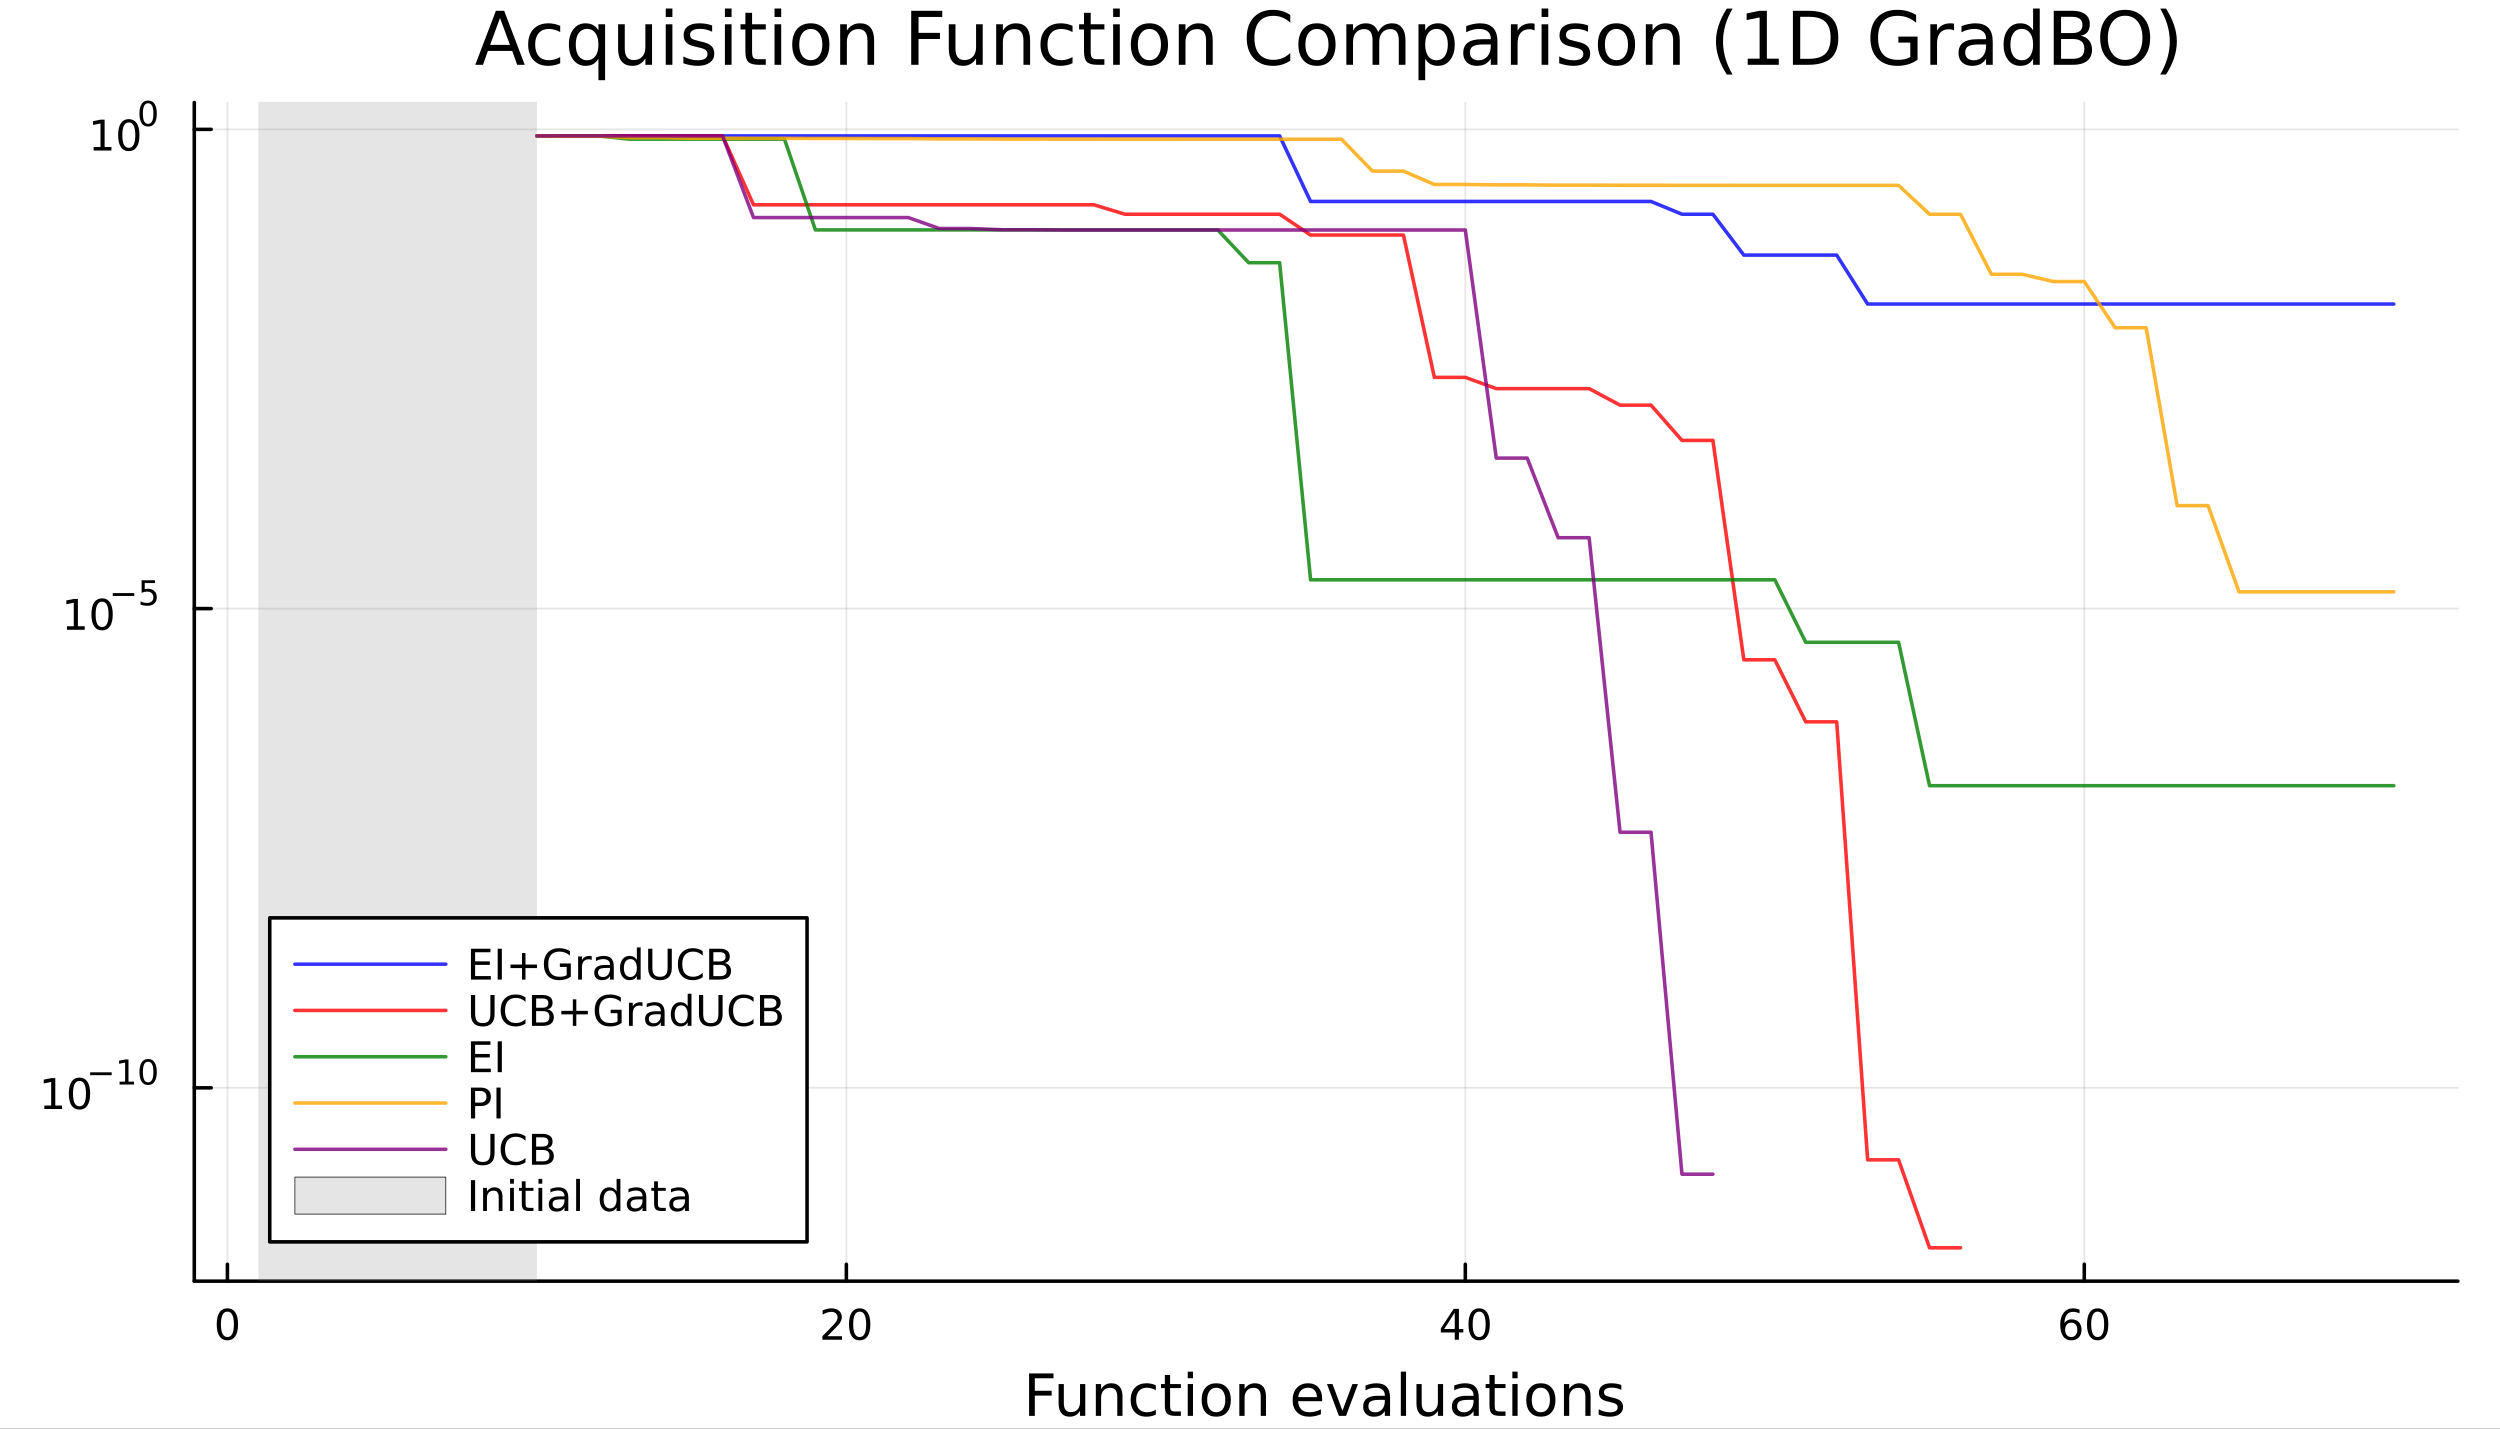 <?xml version="1.0" encoding="utf-8"?>
<svg xmlns="http://www.w3.org/2000/svg" xmlns:xlink="http://www.w3.org/1999/xlink" width="700" height="400" viewBox="0 0 2800 1600">
<rect x="0" y="0" width="2800" height="1600" fill="#333333" stroke="none"/>
<defs>
  <clipPath id="clip700">
    <rect x="0" y="0" width="2800" height="1600"/>
  </clipPath>
</defs>
<path clip-path="url(#clip700)" d="M0 1600 L2800 1600 L2800 0 L0 0  Z" fill="#ffffff" fill-rule="evenodd" fill-opacity="1"/>
<defs>
  <clipPath id="clip701">
    <rect x="560" y="0" width="1961" height="1600"/>
  </clipPath>
</defs>
<path clip-path="url(#clip700)" d="M217.607 1434.91 L2752.76 1434.91 L2752.76 114.832 L217.607 114.832  Z" fill="#ffffff" fill-rule="evenodd" fill-opacity="1"/>
<defs>
  <clipPath id="clip702">
    <rect x="217" y="114" width="2536" height="1321"/>
  </clipPath>
</defs>
<polyline clip-path="url(#clip702)" style="stroke:#000000; stroke-linecap:round; stroke-linejoin:round; stroke-width:2; stroke-opacity:0.1; fill:none" points="254.695,1434.91 254.695,114.832 "/>
<polyline clip-path="url(#clip702)" style="stroke:#000000; stroke-linecap:round; stroke-linejoin:round; stroke-width:2; stroke-opacity:0.1; fill:none" points="947.927,1434.91 947.927,114.832 "/>
<polyline clip-path="url(#clip702)" style="stroke:#000000; stroke-linecap:round; stroke-linejoin:round; stroke-width:2; stroke-opacity:0.1; fill:none" points="1641.16,1434.91 1641.16,114.832 "/>
<polyline clip-path="url(#clip702)" style="stroke:#000000; stroke-linecap:round; stroke-linejoin:round; stroke-width:2; stroke-opacity:0.1; fill:none" points="2334.39,1434.91 2334.39,114.832 "/>
<polyline clip-path="url(#clip702)" style="stroke:#000000; stroke-linecap:round; stroke-linejoin:round; stroke-width:2; stroke-opacity:0.1; fill:none" points="217.607,1218.37 2752.76,1218.37 "/>
<polyline clip-path="url(#clip702)" style="stroke:#000000; stroke-linecap:round; stroke-linejoin:round; stroke-width:2; stroke-opacity:0.1; fill:none" points="217.607,681.624 2752.76,681.624 "/>
<polyline clip-path="url(#clip702)" style="stroke:#000000; stroke-linecap:round; stroke-linejoin:round; stroke-width:2; stroke-opacity:0.1; fill:none" points="217.607,144.877 2752.76,144.877 "/>
<polyline clip-path="url(#clip700)" style="stroke:#000000; stroke-linecap:round; stroke-linejoin:round; stroke-width:4; stroke-opacity:1; fill:none" points="217.607,1434.91 2752.76,1434.91 "/>
<polyline clip-path="url(#clip700)" style="stroke:#000000; stroke-linecap:round; stroke-linejoin:round; stroke-width:4; stroke-opacity:1; fill:none" points="254.695,1434.91 254.695,1416.01 "/>
<polyline clip-path="url(#clip700)" style="stroke:#000000; stroke-linecap:round; stroke-linejoin:round; stroke-width:4; stroke-opacity:1; fill:none" points="947.927,1434.91 947.927,1416.01 "/>
<polyline clip-path="url(#clip700)" style="stroke:#000000; stroke-linecap:round; stroke-linejoin:round; stroke-width:4; stroke-opacity:1; fill:none" points="1641.16,1434.91 1641.16,1416.01 "/>
<polyline clip-path="url(#clip700)" style="stroke:#000000; stroke-linecap:round; stroke-linejoin:round; stroke-width:4; stroke-opacity:1; fill:none" points="2334.39,1434.91 2334.39,1416.01 "/>
<path clip-path="url(#clip700)" d="M254.695 1469.02 Q251.084 1469.02 249.256 1472.59 Q247.45 1476.13 247.45 1483.26 Q247.45 1490.37 249.256 1493.93 Q251.084 1497.47 254.695 1497.47 Q258.33 1497.47 260.135 1493.93 Q261.964 1490.37 261.964 1483.26 Q261.964 1476.13 260.135 1472.59 Q258.33 1469.02 254.695 1469.02 M254.695 1465.32 Q260.506 1465.32 263.561 1469.93 Q266.64 1474.51 266.64 1483.26 Q266.64 1491.99 263.561 1496.59 Q260.506 1501.18 254.695 1501.18 Q248.885 1501.18 245.807 1496.59 Q242.751 1491.99 242.751 1483.26 Q242.751 1474.51 245.807 1469.93 Q248.885 1465.32 254.695 1465.32 Z" fill="#000000" fill-rule="nonzero" fill-opacity="1" /><path clip-path="url(#clip700)" d="M926.7 1496.57 L943.02 1496.57 L943.02 1500.51 L921.075 1500.51 L921.075 1496.57 Q923.737 1493.82 928.321 1489.19 Q932.927 1484.53 934.108 1483.19 Q936.353 1480.67 937.233 1478.93 Q938.135 1477.17 938.135 1475.48 Q938.135 1472.73 936.191 1470.99 Q934.27 1469.26 931.168 1469.26 Q928.969 1469.26 926.515 1470.02 Q924.085 1470.78 921.307 1472.33 L921.307 1467.61 Q924.131 1466.48 926.585 1465.9 Q929.038 1465.32 931.075 1465.32 Q936.446 1465.32 939.64 1468.01 Q942.835 1470.69 942.835 1475.18 Q942.835 1477.31 942.024 1479.23 Q941.237 1481.13 939.131 1483.72 Q938.552 1484.39 935.45 1487.61 Q932.348 1490.81 926.7 1496.57 Z" fill="#000000" fill-rule="nonzero" fill-opacity="1" /><path clip-path="url(#clip700)" d="M962.834 1469.02 Q959.223 1469.02 957.395 1472.59 Q955.589 1476.13 955.589 1483.26 Q955.589 1490.37 957.395 1493.93 Q959.223 1497.47 962.834 1497.47 Q966.469 1497.47 968.274 1493.93 Q970.103 1490.37 970.103 1483.26 Q970.103 1476.13 968.274 1472.59 Q966.469 1469.02 962.834 1469.02 M962.834 1465.32 Q968.645 1465.32 971.7 1469.93 Q974.779 1474.51 974.779 1483.26 Q974.779 1491.99 971.7 1496.59 Q968.645 1501.18 962.834 1501.18 Q957.024 1501.18 953.946 1496.59 Q950.89 1491.99 950.89 1483.26 Q950.89 1474.51 953.946 1469.93 Q957.024 1465.32 962.834 1465.32 Z" fill="#000000" fill-rule="nonzero" fill-opacity="1" /><path clip-path="url(#clip700)" d="M1629.33 1470.02 L1617.52 1488.47 L1629.33 1488.47 L1629.33 1470.02 M1628.1 1465.95 L1633.98 1465.95 L1633.98 1488.47 L1638.91 1488.47 L1638.91 1492.36 L1633.98 1492.36 L1633.98 1500.51 L1629.33 1500.51 L1629.33 1492.36 L1613.73 1492.36 L1613.73 1487.84 L1628.1 1465.95 Z" fill="#000000" fill-rule="nonzero" fill-opacity="1" /><path clip-path="url(#clip700)" d="M1656.64 1469.02 Q1653.03 1469.02 1651.21 1472.59 Q1649.4 1476.13 1649.4 1483.26 Q1649.4 1490.37 1651.21 1493.93 Q1653.03 1497.47 1656.64 1497.47 Q1660.28 1497.47 1662.08 1493.93 Q1663.91 1490.37 1663.91 1483.26 Q1663.91 1476.13 1662.08 1472.59 Q1660.28 1469.02 1656.64 1469.02 M1656.64 1465.32 Q1662.46 1465.32 1665.51 1469.93 Q1668.59 1474.51 1668.59 1483.26 Q1668.59 1491.99 1665.51 1496.59 Q1662.46 1501.18 1656.64 1501.18 Q1650.83 1501.18 1647.76 1496.59 Q1644.7 1491.99 1644.7 1483.26 Q1644.7 1474.51 1647.76 1469.93 Q1650.83 1465.32 1656.64 1465.32 Z" fill="#000000" fill-rule="nonzero" fill-opacity="1" /><path clip-path="url(#clip700)" d="M2319.8 1481.36 Q2316.65 1481.36 2314.8 1483.51 Q2312.97 1485.67 2312.97 1489.42 Q2312.97 1493.14 2314.8 1495.32 Q2316.65 1497.47 2319.8 1497.47 Q2322.94 1497.47 2324.77 1495.32 Q2326.62 1493.14 2326.62 1489.42 Q2326.62 1485.67 2324.77 1483.51 Q2322.94 1481.36 2319.8 1481.36 M2329.08 1466.71 L2329.08 1470.97 Q2327.32 1470.14 2325.51 1469.7 Q2323.73 1469.26 2321.97 1469.26 Q2317.34 1469.26 2314.89 1472.38 Q2312.46 1475.51 2312.11 1481.83 Q2313.48 1479.81 2315.54 1478.75 Q2317.6 1477.66 2320.07 1477.66 Q2325.28 1477.66 2328.29 1480.83 Q2331.32 1483.98 2331.32 1489.42 Q2331.32 1494.74 2328.18 1497.96 Q2325.03 1501.18 2319.8 1501.18 Q2313.8 1501.18 2310.63 1496.59 Q2307.46 1491.99 2307.46 1483.26 Q2307.46 1475.07 2311.35 1470.2 Q2315.24 1465.32 2321.79 1465.32 Q2323.55 1465.32 2325.33 1465.67 Q2327.13 1466.02 2329.08 1466.71 Z" fill="#000000" fill-rule="nonzero" fill-opacity="1" /><path clip-path="url(#clip700)" d="M2349.38 1469.02 Q2345.77 1469.02 2343.94 1472.59 Q2342.13 1476.13 2342.13 1483.26 Q2342.13 1490.37 2343.94 1493.93 Q2345.77 1497.47 2349.38 1497.47 Q2353.01 1497.47 2354.82 1493.93 Q2356.65 1490.37 2356.65 1483.26 Q2356.65 1476.13 2354.82 1472.59 Q2353.01 1469.02 2349.38 1469.02 M2349.38 1465.32 Q2355.19 1465.32 2358.24 1469.93 Q2361.32 1474.51 2361.32 1483.26 Q2361.32 1491.99 2358.24 1496.59 Q2355.19 1501.18 2349.38 1501.18 Q2343.57 1501.18 2340.49 1496.59 Q2337.43 1491.99 2337.43 1483.26 Q2337.43 1474.51 2340.49 1469.93 Q2343.57 1465.32 2349.38 1465.32 Z" fill="#000000" fill-rule="nonzero" fill-opacity="1" /><path clip-path="url(#clip700)" d="M1152.57 1538.25 L1179.88 1538.25 L1179.88 1543.66 L1159 1543.66 L1159 1557.66 L1177.85 1557.66 L1177.85 1563.08 L1159 1563.08 L1159 1585.77 L1152.57 1585.77 L1152.57 1538.25 Z" fill="#000000" fill-rule="nonzero" fill-opacity="1" /><path clip-path="url(#clip700)" d="M1185.64 1571.7 L1185.64 1550.12 L1191.5 1550.12 L1191.5 1571.48 Q1191.5 1576.54 1193.47 1579.09 Q1195.45 1581.6 1199.39 1581.6 Q1204.14 1581.6 1206.87 1578.58 Q1209.64 1575.55 1209.64 1570.33 L1209.64 1550.12 L1215.5 1550.12 L1215.5 1585.77 L1209.64 1585.77 L1209.64 1580.3 Q1207.51 1583.54 1204.68 1585.13 Q1201.88 1586.69 1198.15 1586.69 Q1192.01 1586.69 1188.83 1582.87 Q1185.64 1579.05 1185.64 1571.7 M1200.38 1549.26 L1200.38 1549.26 Z" fill="#000000" fill-rule="nonzero" fill-opacity="1" /><path clip-path="url(#clip700)" d="M1257.19 1564.25 L1257.19 1585.77 L1251.34 1585.77 L1251.34 1564.44 Q1251.34 1559.38 1249.36 1556.87 Q1247.39 1554.35 1243.44 1554.35 Q1238.7 1554.35 1235.96 1557.38 Q1233.23 1560.4 1233.23 1565.62 L1233.23 1585.77 L1227.34 1585.77 L1227.34 1550.12 L1233.23 1550.12 L1233.23 1555.66 Q1235.33 1552.45 1238.16 1550.85 Q1241.03 1549.26 1244.75 1549.26 Q1250.89 1549.26 1254.04 1553.08 Q1257.19 1556.87 1257.19 1564.25 Z" fill="#000000" fill-rule="nonzero" fill-opacity="1" /><path clip-path="url(#clip700)" d="M1294.53 1551.49 L1294.53 1556.96 Q1292.05 1555.6 1289.53 1554.93 Q1287.05 1554.23 1284.5 1554.23 Q1278.81 1554.23 1275.65 1557.86 Q1272.5 1561.45 1272.5 1567.98 Q1272.5 1574.5 1275.65 1578.13 Q1278.81 1581.73 1284.5 1581.73 Q1287.05 1581.73 1289.53 1581.06 Q1292.05 1580.36 1294.53 1578.99 L1294.53 1584.4 Q1292.08 1585.55 1289.44 1586.12 Q1286.83 1586.69 1283.87 1586.69 Q1275.81 1586.69 1271.07 1581.63 Q1266.33 1576.57 1266.33 1567.98 Q1266.33 1559.26 1271.1 1554.26 Q1275.91 1549.26 1284.25 1549.26 Q1286.95 1549.26 1289.53 1549.84 Q1292.11 1550.38 1294.53 1551.49 Z" fill="#000000" fill-rule="nonzero" fill-opacity="1" /><path clip-path="url(#clip700)" d="M1310.51 1540 L1310.51 1550.12 L1322.57 1550.12 L1322.57 1554.67 L1310.51 1554.67 L1310.51 1574.02 Q1310.51 1578.39 1311.68 1579.63 Q1312.89 1580.87 1316.55 1580.87 L1322.57 1580.87 L1322.57 1585.77 L1316.55 1585.77 Q1309.77 1585.77 1307.2 1583.26 Q1304.62 1580.71 1304.62 1574.02 L1304.62 1554.67 L1300.32 1554.67 L1300.32 1550.12 L1304.62 1550.12 L1304.62 1540 L1310.51 1540 Z" fill="#000000" fill-rule="nonzero" fill-opacity="1" /><path clip-path="url(#clip700)" d="M1330.27 1550.12 L1336.13 1550.12 L1336.13 1585.77 L1330.27 1585.77 L1330.27 1550.12 M1330.27 1536.24 L1336.13 1536.24 L1336.13 1543.66 L1330.27 1543.66 L1330.27 1536.24 Z" fill="#000000" fill-rule="nonzero" fill-opacity="1" /><path clip-path="url(#clip700)" d="M1362.2 1554.23 Q1357.49 1554.23 1354.75 1557.92 Q1352.01 1561.58 1352.01 1567.98 Q1352.01 1574.37 1354.72 1578.07 Q1357.45 1581.73 1362.2 1581.73 Q1366.88 1581.73 1369.61 1578.04 Q1372.35 1574.34 1372.35 1567.98 Q1372.35 1561.64 1369.61 1557.95 Q1366.88 1554.23 1362.2 1554.23 M1362.2 1549.26 Q1369.84 1549.26 1374.2 1554.23 Q1378.56 1559.19 1378.56 1567.98 Q1378.56 1576.73 1374.2 1581.73 Q1369.84 1586.69 1362.2 1586.69 Q1354.53 1586.69 1350.17 1581.73 Q1345.84 1576.73 1345.84 1567.98 Q1345.84 1559.19 1350.17 1554.23 Q1354.53 1549.26 1362.2 1549.26 Z" fill="#000000" fill-rule="nonzero" fill-opacity="1" /><path clip-path="url(#clip700)" d="M1417.9 1564.25 L1417.9 1585.77 L1412.04 1585.77 L1412.04 1564.44 Q1412.04 1559.38 1410.07 1556.87 Q1408.09 1554.35 1404.15 1554.35 Q1399.4 1554.35 1396.67 1557.38 Q1393.93 1560.4 1393.93 1565.62 L1393.93 1585.77 L1388.04 1585.77 L1388.04 1550.12 L1393.93 1550.12 L1393.93 1555.66 Q1396.03 1552.45 1398.86 1550.85 Q1401.73 1549.26 1405.45 1549.26 Q1411.59 1549.26 1414.75 1553.08 Q1417.9 1556.87 1417.9 1564.25 Z" fill="#000000" fill-rule="nonzero" fill-opacity="1" /><path clip-path="url(#clip700)" d="M1480.79 1566.48 L1480.79 1569.35 L1453.86 1569.35 Q1454.24 1575.39 1457.49 1578.58 Q1460.77 1581.73 1466.59 1581.73 Q1469.97 1581.73 1473.12 1580.9 Q1476.3 1580.07 1479.42 1578.42 L1479.42 1583.96 Q1476.27 1585.29 1472.96 1585.99 Q1469.65 1586.69 1466.24 1586.69 Q1457.71 1586.69 1452.72 1581.73 Q1447.75 1576.76 1447.75 1568.3 Q1447.75 1559.54 1452.46 1554.42 Q1457.2 1549.26 1465.23 1549.26 Q1472.42 1549.26 1476.59 1553.91 Q1480.79 1558.52 1480.79 1566.48 M1474.93 1564.76 Q1474.87 1559.96 1472.23 1557.09 Q1469.62 1554.23 1465.29 1554.23 Q1460.39 1554.23 1457.43 1557 Q1454.5 1559.77 1454.05 1564.79 L1474.93 1564.76 Z" fill="#000000" fill-rule="nonzero" fill-opacity="1" /><path clip-path="url(#clip700)" d="M1486.2 1550.12 L1492.41 1550.12 L1503.55 1580.04 L1514.69 1550.12 L1520.89 1550.12 L1507.53 1585.77 L1499.57 1585.77 L1486.2 1550.12 Z" fill="#000000" fill-rule="nonzero" fill-opacity="1" /><path clip-path="url(#clip700)" d="M1545.18 1567.85 Q1538.08 1567.85 1535.34 1569.47 Q1532.61 1571.1 1532.61 1575.01 Q1532.61 1578.13 1534.64 1579.98 Q1536.71 1581.79 1540.25 1581.79 Q1545.11 1581.79 1548.04 1578.35 Q1551 1574.88 1551 1569.16 L1551 1567.85 L1545.18 1567.85 M1556.86 1565.43 L1556.86 1585.77 L1551 1585.77 L1551 1580.36 Q1549 1583.61 1546.01 1585.16 Q1543.01 1586.69 1538.69 1586.69 Q1533.21 1586.69 1529.96 1583.64 Q1526.75 1580.55 1526.75 1575.39 Q1526.75 1569.38 1530.76 1566.32 Q1534.8 1563.27 1542.79 1563.27 L1551 1563.27 L1551 1562.69 Q1551 1558.65 1548.33 1556.46 Q1545.69 1554.23 1540.88 1554.23 Q1537.83 1554.23 1534.93 1554.96 Q1532.03 1555.69 1529.36 1557.16 L1529.36 1551.74 Q1532.57 1550.5 1535.6 1549.9 Q1538.62 1549.26 1541.49 1549.26 Q1549.22 1549.26 1553.04 1553.27 Q1556.86 1557.28 1556.86 1565.43 Z" fill="#000000" fill-rule="nonzero" fill-opacity="1" /><path clip-path="url(#clip700)" d="M1568.92 1536.24 L1574.78 1536.24 L1574.78 1585.77 L1568.92 1585.77 L1568.92 1536.24 Z" fill="#000000" fill-rule="nonzero" fill-opacity="1" /><path clip-path="url(#clip700)" d="M1586.43 1571.7 L1586.43 1550.12 L1592.28 1550.12 L1592.28 1571.48 Q1592.28 1576.54 1594.26 1579.09 Q1596.23 1581.6 1600.18 1581.6 Q1604.92 1581.6 1607.66 1578.58 Q1610.43 1575.55 1610.43 1570.33 L1610.43 1550.12 L1616.28 1550.12 L1616.28 1585.77 L1610.43 1585.77 L1610.43 1580.3 Q1608.29 1583.54 1605.46 1585.13 Q1602.66 1586.69 1598.94 1586.69 Q1592.79 1586.69 1589.61 1582.87 Q1586.43 1579.05 1586.43 1571.7 M1601.16 1549.26 L1601.16 1549.26 Z" fill="#000000" fill-rule="nonzero" fill-opacity="1" /><path clip-path="url(#clip700)" d="M1644.55 1567.85 Q1637.45 1567.85 1634.71 1569.47 Q1631.97 1571.1 1631.97 1575.01 Q1631.97 1578.13 1634.01 1579.98 Q1636.08 1581.79 1639.61 1581.79 Q1644.48 1581.79 1647.41 1578.35 Q1650.37 1574.88 1650.37 1569.16 L1650.37 1567.85 L1644.55 1567.85 M1656.23 1565.43 L1656.23 1585.77 L1650.37 1585.77 L1650.37 1580.36 Q1648.37 1583.61 1645.37 1585.16 Q1642.38 1586.69 1638.05 1586.69 Q1632.58 1586.69 1629.33 1583.64 Q1626.12 1580.55 1626.12 1575.39 Q1626.12 1569.38 1630.13 1566.32 Q1634.17 1563.27 1642.16 1563.27 L1650.37 1563.27 L1650.37 1562.69 Q1650.37 1558.65 1647.7 1556.46 Q1645.06 1554.23 1640.25 1554.23 Q1637.19 1554.23 1634.3 1554.96 Q1631.4 1555.69 1628.73 1557.16 L1628.73 1551.74 Q1631.94 1550.5 1634.97 1549.9 Q1637.99 1549.26 1640.86 1549.26 Q1648.59 1549.26 1652.41 1553.27 Q1656.23 1557.28 1656.23 1565.43 Z" fill="#000000" fill-rule="nonzero" fill-opacity="1" /><path clip-path="url(#clip700)" d="M1674.08 1540 L1674.08 1550.12 L1686.15 1550.12 L1686.15 1554.67 L1674.08 1554.67 L1674.08 1574.02 Q1674.08 1578.39 1675.26 1579.63 Q1676.47 1580.87 1680.13 1580.87 L1686.15 1580.87 L1686.15 1585.77 L1680.13 1585.77 Q1673.35 1585.77 1670.77 1583.26 Q1668.2 1580.71 1668.2 1574.02 L1668.2 1554.67 L1663.9 1554.67 L1663.9 1550.12 L1668.2 1550.12 L1668.2 1540 L1674.08 1540 Z" fill="#000000" fill-rule="nonzero" fill-opacity="1" /><path clip-path="url(#clip700)" d="M1693.85 1550.12 L1699.71 1550.12 L1699.71 1585.77 L1693.85 1585.77 L1693.85 1550.12 M1693.85 1536.24 L1699.71 1536.24 L1699.71 1543.66 L1693.85 1543.66 L1693.85 1536.24 Z" fill="#000000" fill-rule="nonzero" fill-opacity="1" /><path clip-path="url(#clip700)" d="M1725.77 1554.23 Q1721.06 1554.23 1718.33 1557.92 Q1715.59 1561.58 1715.59 1567.98 Q1715.59 1574.37 1718.29 1578.07 Q1721.03 1581.73 1725.77 1581.73 Q1730.45 1581.73 1733.19 1578.04 Q1735.93 1574.34 1735.93 1567.98 Q1735.93 1561.64 1733.19 1557.95 Q1730.45 1554.23 1725.77 1554.23 M1725.77 1549.26 Q1733.41 1549.26 1737.77 1554.23 Q1742.13 1559.19 1742.13 1567.98 Q1742.13 1576.73 1737.77 1581.73 Q1733.41 1586.69 1725.77 1586.69 Q1718.1 1586.69 1713.74 1581.73 Q1709.41 1576.73 1709.41 1567.98 Q1709.41 1559.19 1713.74 1554.23 Q1718.1 1549.26 1725.77 1549.26 Z" fill="#000000" fill-rule="nonzero" fill-opacity="1" /><path clip-path="url(#clip700)" d="M1781.47 1564.25 L1781.47 1585.77 L1775.62 1585.77 L1775.62 1564.44 Q1775.62 1559.38 1773.64 1556.87 Q1771.67 1554.35 1767.72 1554.35 Q1762.98 1554.35 1760.24 1557.38 Q1757.51 1560.4 1757.51 1565.62 L1757.51 1585.77 L1751.62 1585.77 L1751.62 1550.12 L1757.51 1550.12 L1757.51 1555.66 Q1759.61 1552.45 1762.44 1550.85 Q1765.3 1549.26 1769.03 1549.26 Q1775.17 1549.26 1778.32 1553.08 Q1781.47 1556.87 1781.47 1564.25 Z" fill="#000000" fill-rule="nonzero" fill-opacity="1" /><path clip-path="url(#clip700)" d="M1815.88 1551.17 L1815.88 1556.71 Q1813.4 1555.44 1810.72 1554.8 Q1808.05 1554.16 1805.19 1554.16 Q1800.83 1554.16 1798.63 1555.5 Q1796.46 1556.84 1796.46 1559.51 Q1796.46 1561.55 1798.02 1562.73 Q1799.58 1563.87 1804.29 1564.92 L1806.3 1565.37 Q1812.54 1566.7 1815.15 1569.16 Q1817.79 1571.57 1817.79 1575.93 Q1817.79 1580.9 1813.84 1583.8 Q1809.93 1586.69 1803.05 1586.69 Q1800.19 1586.69 1797.07 1586.12 Q1793.98 1585.58 1790.54 1584.46 L1790.54 1578.42 Q1793.79 1580.1 1796.94 1580.96 Q1800.09 1581.79 1803.18 1581.79 Q1807.32 1581.79 1809.55 1580.39 Q1811.77 1578.96 1811.77 1576.38 Q1811.77 1573.99 1810.15 1572.72 Q1808.56 1571.45 1803.12 1570.27 L1801.08 1569.79 Q1795.64 1568.65 1793.22 1566.29 Q1790.8 1563.9 1790.8 1559.77 Q1790.8 1554.74 1794.36 1552 Q1797.93 1549.26 1804.49 1549.26 Q1807.73 1549.26 1810.6 1549.74 Q1813.46 1550.22 1815.88 1551.17 Z" fill="#000000" fill-rule="nonzero" fill-opacity="1" /><polyline clip-path="url(#clip700)" style="stroke:#000000; stroke-linecap:round; stroke-linejoin:round; stroke-width:4; stroke-opacity:1; fill:none" points="217.607,1434.91 217.607,114.832 "/>
<polyline clip-path="url(#clip700)" style="stroke:#000000; stroke-linecap:round; stroke-linejoin:round; stroke-width:4; stroke-opacity:1; fill:none" points="217.607,1218.37 236.505,1218.37 "/>
<polyline clip-path="url(#clip700)" style="stroke:#000000; stroke-linecap:round; stroke-linejoin:round; stroke-width:4; stroke-opacity:1; fill:none" points="217.607,681.624 236.505,681.624 "/>
<polyline clip-path="url(#clip700)" style="stroke:#000000; stroke-linecap:round; stroke-linejoin:round; stroke-width:4; stroke-opacity:1; fill:none" points="217.607,144.877 236.505,144.877 "/>
<path clip-path="url(#clip700)" d="M49.663 1238.16 L57.302 1238.16 L57.302 1211.8 L48.992 1213.46 L48.992 1209.2 L57.256 1207.54 L61.932 1207.54 L61.932 1238.16 L69.571 1238.16 L69.571 1242.1 L49.663 1242.1 L49.663 1238.16 Z" fill="#000000" fill-rule="nonzero" fill-opacity="1" /><path clip-path="url(#clip700)" d="M89.015 1210.62 Q85.404 1210.62 83.575 1214.18 Q81.77 1217.72 81.77 1224.85 Q81.77 1231.96 83.575 1235.52 Q85.404 1239.07 89.015 1239.07 Q92.649 1239.07 94.455 1235.52 Q96.284 1231.96 96.284 1224.85 Q96.284 1217.72 94.455 1214.18 Q92.649 1210.62 89.015 1210.62 M89.015 1206.91 Q94.825 1206.91 97.881 1211.52 Q100.959 1216.1 100.959 1224.85 Q100.959 1233.58 97.881 1238.19 Q94.825 1242.77 89.015 1242.77 Q83.205 1242.77 80.126 1238.19 Q77.071 1233.58 77.071 1224.85 Q77.071 1216.1 80.126 1211.52 Q83.205 1206.91 89.015 1206.91 Z" fill="#000000" fill-rule="nonzero" fill-opacity="1" /><path clip-path="url(#clip700)" d="M100.959 1201.01 L125.071 1201.01 L125.071 1204.21 L100.959 1204.21 L100.959 1201.01 Z" fill="#000000" fill-rule="nonzero" fill-opacity="1" /><path clip-path="url(#clip700)" d="M133.929 1211.49 L140.136 1211.49 L140.136 1190.07 L133.384 1191.42 L133.384 1187.96 L140.098 1186.61 L143.898 1186.61 L143.898 1211.49 L150.104 1211.49 L150.104 1214.69 L133.929 1214.69 L133.929 1211.49 Z" fill="#000000" fill-rule="nonzero" fill-opacity="1" /><path clip-path="url(#clip700)" d="M165.903 1189.11 Q162.969 1189.11 161.483 1192.01 Q160.016 1194.88 160.016 1200.68 Q160.016 1206.45 161.483 1209.35 Q162.969 1212.22 165.903 1212.22 Q168.855 1212.22 170.322 1209.35 Q171.808 1206.45 171.808 1200.68 Q171.808 1194.88 170.322 1192.01 Q168.855 1189.11 165.903 1189.11 M165.903 1186.1 Q170.623 1186.1 173.106 1189.84 Q175.607 1193.57 175.607 1200.68 Q175.607 1207.77 173.106 1211.51 Q170.623 1215.23 165.903 1215.23 Q161.182 1215.23 158.68 1211.51 Q156.198 1207.77 156.198 1200.68 Q156.198 1193.57 158.68 1189.84 Q161.182 1186.1 165.903 1186.1 Z" fill="#000000" fill-rule="nonzero" fill-opacity="1" /><path clip-path="url(#clip700)" d="M74.979 701.416 L82.618 701.416 L82.618 675.051 L74.307 676.717 L74.307 672.458 L82.571 670.791 L87.247 670.791 L87.247 701.416 L94.886 701.416 L94.886 705.351 L74.979 705.351 L74.979 701.416 Z" fill="#000000" fill-rule="nonzero" fill-opacity="1" /><path clip-path="url(#clip700)" d="M114.33 673.87 Q110.719 673.87 108.891 677.435 Q107.085 680.977 107.085 688.106 Q107.085 695.213 108.891 698.777 Q110.719 702.319 114.33 702.319 Q117.965 702.319 119.77 698.777 Q121.599 695.213 121.599 688.106 Q121.599 680.977 119.77 677.435 Q117.965 673.87 114.33 673.87 M114.33 670.166 Q120.14 670.166 123.196 674.773 Q126.275 679.356 126.275 688.106 Q126.275 696.833 123.196 701.439 Q120.14 706.023 114.33 706.023 Q108.52 706.023 105.441 701.439 Q102.386 696.833 102.386 688.106 Q102.386 679.356 105.441 674.773 Q108.52 670.166 114.33 670.166 Z" fill="#000000" fill-rule="nonzero" fill-opacity="1" /><path clip-path="url(#clip700)" d="M126.275 664.268 L150.386 664.268 L150.386 667.465 L126.275 667.465 L126.275 664.268 Z" fill="#000000" fill-rule="nonzero" fill-opacity="1" /><path clip-path="url(#clip700)" d="M158.624 649.861 L173.539 649.861 L173.539 653.058 L162.103 653.058 L162.103 659.942 Q162.931 659.66 163.759 659.528 Q164.586 659.378 165.414 659.378 Q170.116 659.378 172.862 661.954 Q175.607 664.531 175.607 668.932 Q175.607 673.465 172.786 675.985 Q169.965 678.486 164.831 678.486 Q163.063 678.486 161.22 678.185 Q159.395 677.885 157.439 677.283 L157.439 673.465 Q159.132 674.386 160.937 674.838 Q162.743 675.289 164.755 675.289 Q168.009 675.289 169.909 673.578 Q171.808 671.866 171.808 668.932 Q171.808 665.998 169.909 664.287 Q168.009 662.575 164.755 662.575 Q163.232 662.575 161.709 662.914 Q160.204 663.252 158.624 663.967 L158.624 649.861 Z" fill="#000000" fill-rule="nonzero" fill-opacity="1" /><path clip-path="url(#clip700)" d="M104.902 164.669 L112.541 164.669 L112.541 138.304 L104.231 139.97 L104.231 135.711 L112.494 134.045 L117.17 134.045 L117.17 164.669 L124.809 164.669 L124.809 168.605 L104.902 168.605 L104.902 164.669 Z" fill="#000000" fill-rule="nonzero" fill-opacity="1" /><path clip-path="url(#clip700)" d="M144.253 137.123 Q140.642 137.123 138.814 140.688 Q137.008 144.23 137.008 151.359 Q137.008 158.466 138.814 162.031 Q140.642 165.572 144.253 165.572 Q147.888 165.572 149.693 162.031 Q151.522 158.466 151.522 151.359 Q151.522 144.23 149.693 140.688 Q147.888 137.123 144.253 137.123 M144.253 133.42 Q150.064 133.42 153.119 138.026 Q156.198 142.609 156.198 151.359 Q156.198 160.086 153.119 164.693 Q150.064 169.276 144.253 169.276 Q138.443 169.276 135.365 164.693 Q132.309 160.086 132.309 151.359 Q132.309 142.609 135.365 138.026 Q138.443 133.42 144.253 133.42 Z" fill="#000000" fill-rule="nonzero" fill-opacity="1" /><path clip-path="url(#clip700)" d="M165.903 115.616 Q162.969 115.616 161.483 118.512 Q160.016 121.39 160.016 127.182 Q160.016 132.956 161.483 135.853 Q162.969 138.73 165.903 138.73 Q168.855 138.73 170.322 135.853 Q171.808 132.956 171.808 127.182 Q171.808 121.39 170.322 118.512 Q168.855 115.616 165.903 115.616 M165.903 112.606 Q170.623 112.606 173.106 116.349 Q175.607 120.073 175.607 127.182 Q175.607 134.273 173.106 138.016 Q170.623 141.74 165.903 141.74 Q161.182 141.74 158.68 138.016 Q156.198 134.273 156.198 127.182 Q156.198 120.073 158.68 116.349 Q161.182 112.606 165.903 112.606 Z" fill="#000000" fill-rule="nonzero" fill-opacity="1" /><path clip-path="url(#clip700)" d="M560.016 20.157 L548.916 50.255 L571.156 50.255 L560.016 20.157 M555.398 12.096 L564.674 12.096 L587.724 72.576 L579.217 72.576 L573.708 57.061 L546.445 57.061 L540.936 72.576 L532.308 72.576 L555.398 12.096 Z" fill="#000000" fill-rule="nonzero" fill-opacity="1" /><path clip-path="url(#clip700)" d="M627.423 28.948 L627.423 35.915 Q624.263 34.173 621.063 33.323 Q617.903 32.431 614.663 32.431 Q607.412 32.431 603.401 37.05 Q599.391 41.627 599.391 49.931 Q599.391 58.236 603.401 62.854 Q607.412 67.431 614.663 67.431 Q617.903 67.431 621.063 66.581 Q624.263 65.689 627.423 63.948 L627.423 70.834 Q624.304 72.292 620.942 73.022 Q617.62 73.751 613.852 73.751 Q603.604 73.751 597.568 67.31 Q591.532 60.869 591.532 49.931 Q591.532 38.832 597.608 32.472 Q603.725 26.112 614.339 26.112 Q617.782 26.112 621.063 26.841 Q624.344 27.53 627.423 28.948 Z" fill="#000000" fill-rule="nonzero" fill-opacity="1" /><path clip-path="url(#clip700)" d="M644.842 49.931 Q644.842 58.155 648.204 62.854 Q651.607 67.512 657.521 67.512 Q663.436 67.512 666.838 62.854 Q670.241 58.155 670.241 49.931 Q670.241 41.708 666.838 37.05 Q663.436 32.35 657.521 32.35 Q651.607 32.35 648.204 37.05 Q644.842 41.708 644.842 49.931 M670.241 65.77 Q667.892 69.821 664.286 71.806 Q660.721 73.751 655.698 73.751 Q647.475 73.751 642.29 67.188 Q637.145 60.626 637.145 49.931 Q637.145 39.237 642.29 32.675 Q647.475 26.112 655.698 26.112 Q660.721 26.112 664.286 28.097 Q667.892 30.041 670.241 34.092 L670.241 27.206 L677.695 27.206 L677.695 89.833 L670.241 89.833 L670.241 65.77 Z" fill="#000000" fill-rule="nonzero" fill-opacity="1" /><path clip-path="url(#clip700)" d="M692.278 54.671 L692.278 27.206 L699.732 27.206 L699.732 54.387 Q699.732 60.828 702.243 64.069 Q704.755 67.269 709.778 67.269 Q715.814 67.269 719.297 63.421 Q722.822 59.573 722.822 52.929 L722.822 27.206 L730.275 27.206 L730.275 72.576 L722.822 72.576 L722.822 65.608 Q720.108 69.74 716.502 71.766 Q712.938 73.751 708.198 73.751 Q700.38 73.751 696.329 68.89 Q692.278 64.029 692.278 54.671 M711.034 26.112 L711.034 26.112 Z" fill="#000000" fill-rule="nonzero" fill-opacity="1" /><path clip-path="url(#clip700)" d="M745.628 27.206 L753.082 27.206 L753.082 72.576 L745.628 72.576 L745.628 27.206 M745.628 9.544 L753.082 9.544 L753.082 18.983 L745.628 18.983 L745.628 9.544 Z" fill="#000000" fill-rule="nonzero" fill-opacity="1" /><path clip-path="url(#clip700)" d="M797.601 28.543 L797.601 35.591 Q794.442 33.971 791.039 33.161 Q787.636 32.35 783.99 32.35 Q778.441 32.35 775.646 34.052 Q772.891 35.753 772.891 39.156 Q772.891 41.749 774.876 43.248 Q776.861 44.706 782.856 46.043 L785.408 46.61 Q793.348 48.311 796.67 51.43 Q800.032 54.509 800.032 60.059 Q800.032 66.378 795.009 70.064 Q790.026 73.751 781.276 73.751 Q777.631 73.751 773.661 73.022 Q769.731 72.333 765.356 70.915 L765.356 63.218 Q769.488 65.365 773.499 66.459 Q777.509 67.512 781.438 67.512 Q786.705 67.512 789.54 65.73 Q792.376 63.907 792.376 60.626 Q792.376 57.588 790.31 55.967 Q788.284 54.347 781.357 52.848 L778.765 52.24 Q771.838 50.782 768.759 47.785 Q765.68 44.746 765.68 39.48 Q765.68 33.08 770.217 29.596 Q774.754 26.112 783.099 26.112 Q787.231 26.112 790.877 26.72 Q794.523 27.327 797.601 28.543 Z" fill="#000000" fill-rule="nonzero" fill-opacity="1" /><path clip-path="url(#clip700)" d="M811.901 27.206 L819.355 27.206 L819.355 72.576 L811.901 72.576 L811.901 27.206 M811.901 9.544 L819.355 9.544 L819.355 18.983 L811.901 18.983 L811.901 9.544 Z" fill="#000000" fill-rule="nonzero" fill-opacity="1" /><path clip-path="url(#clip700)" d="M842.323 14.324 L842.323 27.206 L857.676 27.206 L857.676 32.999 L842.323 32.999 L842.323 57.628 Q842.323 63.178 843.822 64.758 Q845.362 66.338 850.02 66.338 L857.676 66.338 L857.676 72.576 L850.02 72.576 Q841.392 72.576 838.111 69.376 Q834.829 66.135 834.829 57.628 L834.829 32.999 L829.361 32.999 L829.361 27.206 L834.829 27.206 L834.829 14.324 L842.323 14.324 Z" fill="#000000" fill-rule="nonzero" fill-opacity="1" /><path clip-path="url(#clip700)" d="M867.48 27.206 L874.933 27.206 L874.933 72.576 L867.48 72.576 L867.48 27.206 M867.48 9.544 L874.933 9.544 L874.933 18.983 L867.48 18.983 L867.48 9.544 Z" fill="#000000" fill-rule="nonzero" fill-opacity="1" /><path clip-path="url(#clip700)" d="M908.11 32.431 Q902.115 32.431 898.631 37.131 Q895.147 41.789 895.147 49.931 Q895.147 58.074 898.591 62.773 Q902.074 67.431 908.11 67.431 Q914.065 67.431 917.549 62.732 Q921.033 58.033 921.033 49.931 Q921.033 41.87 917.549 37.171 Q914.065 32.431 908.11 32.431 M908.11 26.112 Q917.832 26.112 923.382 32.431 Q928.932 38.751 928.932 49.931 Q928.932 61.071 923.382 67.431 Q917.832 73.751 908.11 73.751 Q898.347 73.751 892.798 67.431 Q887.288 61.071 887.288 49.931 Q887.288 38.751 892.798 32.431 Q898.347 26.112 908.11 26.112 Z" fill="#000000" fill-rule="nonzero" fill-opacity="1" /><path clip-path="url(#clip700)" d="M979.001 45.192 L979.001 72.576 L971.547 72.576 L971.547 45.435 Q971.547 38.994 969.036 35.794 Q966.524 32.594 961.501 32.594 Q955.465 32.594 951.981 36.442 Q948.498 40.29 948.498 46.934 L948.498 72.576 L941.003 72.576 L941.003 27.206 L948.498 27.206 L948.498 34.254 Q951.171 30.163 954.777 28.138 Q958.422 26.112 963.162 26.112 Q970.98 26.112 974.991 30.973 Q979.001 35.794 979.001 45.192 Z" fill="#000000" fill-rule="nonzero" fill-opacity="1" /><path clip-path="url(#clip700)" d="M1020.56 12.096 L1055.32 12.096 L1055.32 18.983 L1028.75 18.983 L1028.75 36.806 L1052.73 36.806 L1052.73 43.693 L1028.75 43.693 L1028.75 72.576 L1020.56 72.576 L1020.56 12.096 Z" fill="#000000" fill-rule="nonzero" fill-opacity="1" /><path clip-path="url(#clip700)" d="M1062.65 54.671 L1062.65 27.206 L1070.11 27.206 L1070.11 54.387 Q1070.11 60.828 1072.62 64.069 Q1075.13 67.269 1080.15 67.269 Q1086.19 67.269 1089.67 63.421 Q1093.2 59.573 1093.2 52.929 L1093.2 27.206 L1100.65 27.206 L1100.65 72.576 L1093.2 72.576 L1093.2 65.608 Q1090.48 69.74 1086.88 71.766 Q1083.31 73.751 1078.57 73.751 Q1070.75 73.751 1066.7 68.89 Q1062.65 64.029 1062.65 54.671 M1081.41 26.112 L1081.41 26.112 Z" fill="#000000" fill-rule="nonzero" fill-opacity="1" /><path clip-path="url(#clip700)" d="M1153.72 45.192 L1153.72 72.576 L1146.26 72.576 L1146.26 45.435 Q1146.26 38.994 1143.75 35.794 Q1141.24 32.594 1136.22 32.594 Q1130.18 32.594 1126.7 36.442 Q1123.21 40.29 1123.21 46.934 L1123.21 72.576 L1115.72 72.576 L1115.72 27.206 L1123.21 27.206 L1123.21 34.254 Q1125.89 30.163 1129.49 28.138 Q1133.14 26.112 1137.88 26.112 Q1145.7 26.112 1149.71 30.973 Q1153.72 35.794 1153.72 45.192 Z" fill="#000000" fill-rule="nonzero" fill-opacity="1" /><path clip-path="url(#clip700)" d="M1201.23 28.948 L1201.23 35.915 Q1198.07 34.173 1194.87 33.323 Q1191.71 32.431 1188.47 32.431 Q1181.22 32.431 1177.21 37.05 Q1173.2 41.627 1173.2 49.931 Q1173.2 58.236 1177.21 62.854 Q1181.22 67.431 1188.47 67.431 Q1191.71 67.431 1194.87 66.581 Q1198.07 65.689 1201.23 63.948 L1201.23 70.834 Q1198.11 72.292 1194.75 73.022 Q1191.43 73.751 1187.66 73.751 Q1177.41 73.751 1171.38 67.31 Q1165.34 60.869 1165.34 49.931 Q1165.34 38.832 1171.42 32.472 Q1177.54 26.112 1188.15 26.112 Q1191.59 26.112 1194.87 26.841 Q1198.15 27.53 1201.23 28.948 Z" fill="#000000" fill-rule="nonzero" fill-opacity="1" /><path clip-path="url(#clip700)" d="M1221.57 14.324 L1221.57 27.206 L1236.92 27.206 L1236.92 32.999 L1221.57 32.999 L1221.57 57.628 Q1221.57 63.178 1223.07 64.758 Q1224.61 66.338 1229.27 66.338 L1236.92 66.338 L1236.92 72.576 L1229.27 72.576 Q1220.64 72.576 1217.36 69.376 Q1214.07 66.135 1214.07 57.628 L1214.07 32.999 L1208.61 32.999 L1208.61 27.206 L1214.07 27.206 L1214.07 14.324 L1221.57 14.324 Z" fill="#000000" fill-rule="nonzero" fill-opacity="1" /><path clip-path="url(#clip700)" d="M1246.73 27.206 L1254.18 27.206 L1254.18 72.576 L1246.73 72.576 L1246.73 27.206 M1246.73 9.544 L1254.18 9.544 L1254.18 18.983 L1246.73 18.983 L1246.73 9.544 Z" fill="#000000" fill-rule="nonzero" fill-opacity="1" /><path clip-path="url(#clip700)" d="M1287.36 32.431 Q1281.36 32.431 1277.88 37.131 Q1274.39 41.789 1274.39 49.931 Q1274.39 58.074 1277.84 62.773 Q1281.32 67.431 1287.36 67.431 Q1293.31 67.431 1296.79 62.732 Q1300.28 58.033 1300.28 49.931 Q1300.28 41.87 1296.79 37.171 Q1293.31 32.431 1287.36 32.431 M1287.36 26.112 Q1297.08 26.112 1302.63 32.431 Q1308.18 38.751 1308.18 49.931 Q1308.18 61.071 1302.63 67.431 Q1297.08 73.751 1287.36 73.751 Q1277.59 73.751 1272.04 67.431 Q1266.53 61.071 1266.53 49.931 Q1266.53 38.751 1272.04 32.431 Q1277.59 26.112 1287.36 26.112 Z" fill="#000000" fill-rule="nonzero" fill-opacity="1" /><path clip-path="url(#clip700)" d="M1358.25 45.192 L1358.25 72.576 L1350.79 72.576 L1350.79 45.435 Q1350.79 38.994 1348.28 35.794 Q1345.77 32.594 1340.75 32.594 Q1334.71 32.594 1331.23 36.442 Q1327.74 40.29 1327.74 46.934 L1327.74 72.576 L1320.25 72.576 L1320.25 27.206 L1327.74 27.206 L1327.74 34.254 Q1330.42 30.163 1334.02 28.138 Q1337.67 26.112 1342.41 26.112 Q1350.23 26.112 1354.24 30.973 Q1358.25 35.794 1358.25 45.192 Z" fill="#000000" fill-rule="nonzero" fill-opacity="1" /><path clip-path="url(#clip700)" d="M1445.1 16.755 L1445.1 25.383 Q1440.97 21.535 1436.27 19.631 Q1431.61 17.727 1426.34 17.727 Q1415.97 17.727 1410.46 24.087 Q1404.95 30.406 1404.95 42.397 Q1404.95 54.347 1410.46 60.707 Q1415.97 67.026 1426.34 67.026 Q1431.61 67.026 1436.27 65.122 Q1440.97 63.218 1445.1 59.37 L1445.1 67.918 Q1440.8 70.834 1435.98 72.292 Q1431.2 73.751 1425.86 73.751 Q1412.12 73.751 1404.22 65.365 Q1396.33 56.94 1396.33 42.397 Q1396.33 27.814 1404.22 19.428 Q1412.12 11.002 1425.86 11.002 Q1431.28 11.002 1436.06 12.461 Q1440.89 13.878 1445.1 16.755 Z" fill="#000000" fill-rule="nonzero" fill-opacity="1" /><path clip-path="url(#clip700)" d="M1474.99 32.431 Q1469 32.431 1465.51 37.131 Q1462.03 41.789 1462.03 49.931 Q1462.03 58.074 1465.47 62.773 Q1468.96 67.431 1474.99 67.431 Q1480.95 67.431 1484.43 62.732 Q1487.92 58.033 1487.92 49.931 Q1487.92 41.87 1484.43 37.171 Q1480.95 32.431 1474.99 32.431 M1474.99 26.112 Q1484.72 26.112 1490.27 32.431 Q1495.82 38.751 1495.82 49.931 Q1495.82 61.071 1490.27 67.431 Q1484.72 73.751 1474.99 73.751 Q1465.23 73.751 1459.68 67.431 Q1454.17 61.071 1454.17 49.931 Q1454.17 38.751 1459.68 32.431 Q1465.23 26.112 1474.99 26.112 Z" fill="#000000" fill-rule="nonzero" fill-opacity="1" /><path clip-path="url(#clip700)" d="M1543.49 35.915 Q1546.29 30.892 1550.18 28.502 Q1554.07 26.112 1559.33 26.112 Q1566.42 26.112 1570.27 31.095 Q1574.12 36.037 1574.12 45.192 L1574.12 72.576 L1566.63 72.576 L1566.63 45.435 Q1566.63 38.913 1564.32 35.753 Q1562.01 32.594 1557.27 32.594 Q1551.47 32.594 1548.11 36.442 Q1544.75 40.29 1544.75 46.934 L1544.75 72.576 L1537.26 72.576 L1537.26 45.435 Q1537.26 38.873 1534.95 35.753 Q1532.64 32.594 1527.82 32.594 Q1522.11 32.594 1518.74 36.482 Q1515.38 40.331 1515.38 46.934 L1515.38 72.576 L1507.89 72.576 L1507.89 27.206 L1515.38 27.206 L1515.38 34.254 Q1517.93 30.082 1521.5 28.097 Q1525.06 26.112 1529.96 26.112 Q1534.91 26.112 1538.35 28.624 Q1541.83 31.135 1543.49 35.915 Z" fill="#000000" fill-rule="nonzero" fill-opacity="1" /><path clip-path="url(#clip700)" d="M1596.2 65.77 L1596.2 89.833 L1588.7 89.833 L1588.7 27.206 L1596.2 27.206 L1596.2 34.092 Q1598.55 30.041 1602.11 28.097 Q1605.72 26.112 1610.7 26.112 Q1618.96 26.112 1624.11 32.675 Q1629.29 39.237 1629.29 49.931 Q1629.29 60.626 1624.11 67.188 Q1618.96 73.751 1610.7 73.751 Q1605.72 73.751 1602.11 71.806 Q1598.55 69.821 1596.2 65.77 M1621.56 49.931 Q1621.56 41.708 1618.15 37.05 Q1614.79 32.35 1608.88 32.35 Q1602.96 32.35 1599.56 37.05 Q1596.2 41.708 1596.2 49.931 Q1596.2 58.155 1599.56 62.854 Q1602.96 67.512 1608.88 67.512 Q1614.79 67.512 1618.15 62.854 Q1621.56 58.155 1621.56 49.931 Z" fill="#000000" fill-rule="nonzero" fill-opacity="1" /><path clip-path="url(#clip700)" d="M1662.27 49.769 Q1653.23 49.769 1649.75 51.835 Q1646.27 53.901 1646.27 58.884 Q1646.27 62.854 1648.86 65.203 Q1651.49 67.512 1655.99 67.512 Q1662.19 67.512 1665.91 63.137 Q1669.68 58.722 1669.68 51.43 L1669.68 49.769 L1662.27 49.769 M1677.13 46.691 L1677.13 72.576 L1669.68 72.576 L1669.68 65.689 Q1667.13 69.821 1663.32 71.806 Q1659.51 73.751 1654 73.751 Q1647.04 73.751 1642.9 69.862 Q1638.81 65.933 1638.81 59.37 Q1638.81 51.714 1643.92 47.825 Q1649.06 43.936 1659.23 43.936 L1669.68 43.936 L1669.68 43.207 Q1669.68 38.062 1666.28 35.267 Q1662.92 32.431 1656.8 32.431 Q1652.91 32.431 1649.22 33.363 Q1645.54 34.295 1642.13 36.158 L1642.13 29.272 Q1646.23 27.692 1650.07 26.922 Q1653.92 26.112 1657.57 26.112 Q1667.41 26.112 1672.27 31.216 Q1677.13 36.32 1677.13 46.691 Z" fill="#000000" fill-rule="nonzero" fill-opacity="1" /><path clip-path="url(#clip700)" d="M1718.78 34.173 Q1717.52 33.444 1716.02 33.12 Q1714.56 32.756 1712.78 32.756 Q1706.46 32.756 1703.06 36.888 Q1699.7 40.979 1699.7 48.676 L1699.7 72.576 L1692.2 72.576 L1692.2 27.206 L1699.7 27.206 L1699.7 34.254 Q1702.05 30.122 1705.81 28.138 Q1709.58 26.112 1714.97 26.112 Q1715.74 26.112 1716.67 26.234 Q1717.6 26.315 1718.74 26.517 L1718.78 34.173 Z" fill="#000000" fill-rule="nonzero" fill-opacity="1" /><path clip-path="url(#clip700)" d="M1726.6 27.206 L1734.05 27.206 L1734.05 72.576 L1726.6 72.576 L1726.6 27.206 M1726.6 9.544 L1734.05 9.544 L1734.05 18.983 L1726.6 18.983 L1726.6 9.544 Z" fill="#000000" fill-rule="nonzero" fill-opacity="1" /><path clip-path="url(#clip700)" d="M1778.57 28.543 L1778.57 35.591 Q1775.41 33.971 1772.01 33.161 Q1768.6 32.35 1764.96 32.35 Q1759.41 32.35 1756.61 34.052 Q1753.86 35.753 1753.86 39.156 Q1753.86 41.749 1755.84 43.248 Q1757.83 44.706 1763.82 46.043 L1766.38 46.61 Q1774.31 48.311 1777.64 51.43 Q1781 54.509 1781 60.059 Q1781 66.378 1775.98 70.064 Q1770.99 73.751 1762.24 73.751 Q1758.6 73.751 1754.63 73.022 Q1750.7 72.333 1746.32 70.915 L1746.32 63.218 Q1750.46 65.365 1754.47 66.459 Q1758.48 67.512 1762.41 67.512 Q1767.67 67.512 1770.51 65.73 Q1773.34 63.907 1773.34 60.626 Q1773.34 57.588 1771.28 55.967 Q1769.25 54.347 1762.32 52.848 L1759.73 52.24 Q1752.8 50.782 1749.73 47.785 Q1746.65 44.746 1746.65 39.48 Q1746.65 33.08 1751.18 29.596 Q1755.72 26.112 1764.07 26.112 Q1768.2 26.112 1771.84 26.72 Q1775.49 27.327 1778.57 28.543 Z" fill="#000000" fill-rule="nonzero" fill-opacity="1" /><path clip-path="url(#clip700)" d="M1810.45 32.431 Q1804.45 32.431 1800.97 37.131 Q1797.49 41.789 1797.49 49.931 Q1797.49 58.074 1800.93 62.773 Q1804.41 67.431 1810.45 67.431 Q1816.4 67.431 1819.89 62.732 Q1823.37 58.033 1823.37 49.931 Q1823.37 41.87 1819.89 37.171 Q1816.4 32.431 1810.45 32.431 M1810.45 26.112 Q1820.17 26.112 1825.72 32.431 Q1831.27 38.751 1831.27 49.931 Q1831.27 61.071 1825.72 67.431 Q1820.17 73.751 1810.45 73.751 Q1800.69 73.751 1795.14 67.431 Q1789.63 61.071 1789.63 49.931 Q1789.63 38.751 1795.14 32.431 Q1800.69 26.112 1810.45 26.112 Z" fill="#000000" fill-rule="nonzero" fill-opacity="1" /><path clip-path="url(#clip700)" d="M1881.34 45.192 L1881.34 72.576 L1873.89 72.576 L1873.89 45.435 Q1873.89 38.994 1871.37 35.794 Q1868.86 32.594 1863.84 32.594 Q1857.8 32.594 1854.32 36.442 Q1850.84 40.29 1850.84 46.934 L1850.84 72.576 L1843.34 72.576 L1843.34 27.206 L1850.84 27.206 L1850.84 34.254 Q1853.51 30.163 1857.12 28.138 Q1860.76 26.112 1865.5 26.112 Q1873.32 26.112 1877.33 30.973 Q1881.34 35.794 1881.34 45.192 Z" fill="#000000" fill-rule="nonzero" fill-opacity="1" /><path clip-path="url(#clip700)" d="M1940.48 9.625 Q1935.05 18.942 1932.42 28.057 Q1929.79 37.171 1929.79 46.529 Q1929.79 55.886 1932.42 65.082 Q1935.1 74.237 1940.48 83.513 L1934 83.513 Q1927.93 73.994 1924.89 64.798 Q1921.89 55.603 1921.89 46.529 Q1921.89 37.495 1924.89 28.34 Q1927.88 19.185 1934 9.625 L1940.48 9.625 Z" fill="#000000" fill-rule="nonzero" fill-opacity="1" /><path clip-path="url(#clip700)" d="M1957.42 65.689 L1970.78 65.689 L1970.78 19.55 L1956.24 22.466 L1956.24 15.013 L1970.7 12.096 L1978.89 12.096 L1978.89 65.689 L1992.25 65.689 L1992.25 72.576 L1957.42 72.576 L1957.42 65.689 Z" fill="#000000" fill-rule="nonzero" fill-opacity="1" /><path clip-path="url(#clip700)" d="M2016.23 18.82 L2016.23 65.852 L2026.12 65.852 Q2038.64 65.852 2044.43 60.18 Q2050.26 54.509 2050.26 42.275 Q2050.26 30.122 2044.43 24.492 Q2038.64 18.82 2026.12 18.82 L2016.23 18.82 M2008.05 12.096 L2024.86 12.096 Q2042.44 12.096 2050.67 19.428 Q2058.89 26.72 2058.89 42.275 Q2058.89 57.912 2050.63 65.244 Q2042.36 72.576 2024.86 72.576 L2008.05 72.576 L2008.05 12.096 Z" fill="#000000" fill-rule="nonzero" fill-opacity="1" /><path clip-path="url(#clip700)" d="M2139.54 63.948 L2139.54 47.703 L2126.18 47.703 L2126.18 40.979 L2147.65 40.979 L2147.65 66.945 Q2142.91 70.308 2137.19 72.049 Q2131.48 73.751 2125 73.751 Q2110.82 73.751 2102.8 65.487 Q2094.82 57.183 2094.82 42.397 Q2094.82 27.57 2102.8 19.307 Q2110.82 11.002 2125 11.002 Q2130.92 11.002 2136.22 12.461 Q2141.57 13.919 2146.07 16.755 L2146.07 25.464 Q2141.53 21.616 2136.43 19.671 Q2131.32 17.727 2125.69 17.727 Q2114.59 17.727 2109 23.925 Q2103.45 30.122 2103.45 42.397 Q2103.45 54.63 2109 60.828 Q2114.59 67.026 2125.69 67.026 Q2130.02 67.026 2133.43 66.297 Q2136.83 65.527 2139.54 63.948 Z" fill="#000000" fill-rule="nonzero" fill-opacity="1" /><path clip-path="url(#clip700)" d="M2188.56 34.173 Q2187.3 33.444 2185.81 33.12 Q2184.35 32.756 2182.57 32.756 Q2176.25 32.756 2172.84 36.888 Q2169.48 40.979 2169.48 48.676 L2169.48 72.576 L2161.99 72.576 L2161.99 27.206 L2169.48 27.206 L2169.48 34.254 Q2171.83 30.122 2175.6 28.138 Q2179.36 26.112 2184.75 26.112 Q2185.52 26.112 2186.45 26.234 Q2187.39 26.315 2188.52 26.517 L2188.56 34.173 Z" fill="#000000" fill-rule="nonzero" fill-opacity="1" /><path clip-path="url(#clip700)" d="M2217 49.769 Q2207.96 49.769 2204.48 51.835 Q2201 53.901 2201 58.884 Q2201 62.854 2203.59 65.203 Q2206.22 67.512 2210.72 67.512 Q2216.92 67.512 2220.64 63.137 Q2224.41 58.722 2224.41 51.43 L2224.41 49.769 L2217 49.769 M2231.86 46.691 L2231.86 72.576 L2224.41 72.576 L2224.41 65.689 Q2221.86 69.821 2218.05 71.806 Q2214.24 73.751 2208.73 73.751 Q2201.77 73.751 2197.63 69.862 Q2193.54 65.933 2193.54 59.37 Q2193.54 51.714 2198.65 47.825 Q2203.79 43.936 2213.96 43.936 L2224.41 43.936 L2224.41 43.207 Q2224.41 38.062 2221.01 35.267 Q2217.65 32.431 2211.53 32.431 Q2207.64 32.431 2203.95 33.363 Q2200.27 34.295 2196.86 36.158 L2196.86 29.272 Q2200.96 27.692 2204.8 26.922 Q2208.65 26.112 2212.3 26.112 Q2222.14 26.112 2227 31.216 Q2231.86 36.32 2231.86 46.691 Z" fill="#000000" fill-rule="nonzero" fill-opacity="1" /><path clip-path="url(#clip700)" d="M2277.07 34.092 L2277.07 9.544 L2284.53 9.544 L2284.53 72.576 L2277.07 72.576 L2277.07 65.77 Q2274.72 69.821 2271.12 71.806 Q2267.55 73.751 2262.53 73.751 Q2254.31 73.751 2249.12 67.188 Q2243.98 60.626 2243.98 49.931 Q2243.98 39.237 2249.12 32.675 Q2254.31 26.112 2262.53 26.112 Q2267.55 26.112 2271.12 28.097 Q2274.72 30.041 2277.07 34.092 M2251.67 49.931 Q2251.67 58.155 2255.04 62.854 Q2258.44 67.512 2264.35 67.512 Q2270.27 67.512 2273.67 62.854 Q2277.07 58.155 2277.07 49.931 Q2277.07 41.708 2273.67 37.05 Q2270.27 32.35 2264.35 32.35 Q2258.44 32.35 2255.04 37.05 Q2251.67 41.708 2251.67 49.931 Z" fill="#000000" fill-rule="nonzero" fill-opacity="1" /><path clip-path="url(#clip700)" d="M2308.39 43.693 L2308.39 65.852 L2321.51 65.852 Q2328.11 65.852 2331.27 63.137 Q2334.47 60.383 2334.47 54.752 Q2334.47 49.081 2331.27 46.407 Q2328.11 43.693 2321.51 43.693 L2308.39 43.693 M2308.39 18.82 L2308.39 37.05 L2320.5 37.05 Q2326.49 37.05 2329.41 34.822 Q2332.37 32.553 2332.37 27.935 Q2332.37 23.358 2329.41 21.089 Q2326.49 18.82 2320.5 18.82 L2308.39 18.82 M2300.2 12.096 L2321.11 12.096 Q2330.46 12.096 2335.53 15.985 Q2340.59 19.874 2340.59 27.044 Q2340.59 32.594 2338 35.875 Q2335.41 39.156 2330.38 39.966 Q2336.42 41.263 2339.74 45.394 Q2343.1 49.486 2343.1 55.643 Q2343.1 63.745 2337.59 68.16 Q2332.08 72.576 2321.92 72.576 L2300.2 72.576 L2300.2 12.096 Z" fill="#000000" fill-rule="nonzero" fill-opacity="1" /><path clip-path="url(#clip700)" d="M2380.21 17.646 Q2371.3 17.646 2366.03 24.289 Q2360.8 30.933 2360.8 42.397 Q2360.8 53.82 2366.03 60.464 Q2371.3 67.107 2380.21 67.107 Q2389.12 67.107 2394.31 60.464 Q2399.53 53.82 2399.53 42.397 Q2399.53 30.933 2394.31 24.289 Q2389.12 17.646 2380.21 17.646 M2380.21 11.002 Q2392.93 11.002 2400.54 19.55 Q2408.16 28.057 2408.16 42.397 Q2408.16 56.697 2400.54 65.244 Q2392.93 73.751 2380.21 73.751 Q2367.45 73.751 2359.79 65.244 Q2352.18 56.737 2352.18 42.397 Q2352.18 28.057 2359.79 19.55 Q2367.45 11.002 2380.21 11.002 Z" fill="#000000" fill-rule="nonzero" fill-opacity="1" /><path clip-path="url(#clip700)" d="M2419.46 9.625 L2425.94 9.625 Q2432.02 19.185 2435.02 28.34 Q2438.06 37.495 2438.06 46.529 Q2438.06 55.603 2435.02 64.798 Q2432.02 73.994 2425.94 83.513 L2419.46 83.513 Q2424.85 74.237 2427.48 65.082 Q2430.16 55.886 2430.16 46.529 Q2430.16 37.171 2427.48 28.057 Q2424.85 18.942 2419.46 9.625 Z" fill="#000000" fill-rule="nonzero" fill-opacity="1" /><polyline clip-path="url(#clip702)" style="stroke:#0000ff; stroke-linecap:round; stroke-linejoin:round; stroke-width:4; stroke-opacity:0.8; fill:none" points="601.311,152.193 635.973,152.193 670.634,152.193 705.296,152.193 739.958,152.193 774.619,152.193 809.281,152.193 843.942,152.193 878.604,152.193 913.266,152.193 947.927,152.193 982.589,152.193 1017.25,152.193 1051.91,152.193 1086.57,152.193 1121.24,152.193 1155.9,152.193 1190.56,152.193 1225.22,152.193 1259.88,152.193 1294.54,152.193 1329.2,152.193 1363.87,152.193 1398.53,152.193 1433.19,152.193 1467.85,225.633 1502.51,225.633 1537.17,225.633 1571.84,225.633 1606.5,225.633 1641.16,225.633 1675.82,225.633 1710.48,225.633 1745.14,225.633 1779.81,225.633 1814.47,225.633 1849.13,225.633 1883.79,239.939 1918.45,239.939 1953.11,285.712 1987.77,285.712 2022.44,285.712 2057.1,285.712 2091.76,340.53 2126.42,340.53 2161.08,340.53 2195.74,340.53 2230.41,340.53 2265.07,340.53 2299.73,340.53 2334.39,340.53 2369.05,340.53 2403.71,340.53 2438.38,340.53 2473.04,340.53 2507.7,340.53 2542.36,340.53 2577.02,340.53 2611.68,340.53 2646.34,340.53 2681.01,340.53 "/>
<polyline clip-path="url(#clip702)" style="stroke:#ff0000; stroke-linecap:round; stroke-linejoin:round; stroke-width:4; stroke-opacity:0.8; fill:none" points="601.311,152.193 635.973,152.193 670.634,152.193 705.296,152.193 739.958,152.193 774.619,152.193 809.281,152.193 843.942,229.369 878.604,229.369 913.266,229.369 947.927,229.369 982.589,229.369 1017.25,229.369 1051.91,229.369 1086.57,229.369 1121.24,229.369 1155.9,229.369 1190.56,229.369 1225.22,229.369 1259.88,239.939 1294.54,239.939 1329.2,239.939 1363.87,239.939 1398.53,239.939 1433.19,239.939 1467.85,263.252 1502.51,263.252 1537.17,263.252 1571.84,263.252 1606.5,422.658 1641.16,422.658 1675.82,435.263 1710.48,435.263 1745.14,435.263 1779.81,435.263 1814.47,453.788 1849.13,453.788 1883.79,493.252 1918.45,493.252 1953.11,738.979 1987.77,738.979 2022.44,808.459 2057.1,808.459 2091.76,1299.03 2126.42,1299.03 2161.08,1397.54 2195.74,1397.54 "/>
<polyline clip-path="url(#clip702)" style="stroke:#008000; stroke-linecap:round; stroke-linejoin:round; stroke-width:4; stroke-opacity:0.8; fill:none" points="601.311,152.193 635.973,152.193 670.634,152.193 705.296,155.867 739.958,155.867 774.619,155.867 809.281,155.867 843.942,155.867 878.604,155.867 913.266,257.502 947.927,257.502 982.589,257.502 1017.25,257.502 1051.91,257.502 1086.57,257.502 1121.24,257.502 1155.9,257.502 1190.56,257.502 1225.22,257.502 1259.88,257.502 1294.54,257.502 1329.2,257.502 1363.87,257.502 1398.53,294.236 1433.19,294.236 1467.85,649.36 1502.51,649.36 1537.17,649.36 1571.84,649.36 1606.5,649.36 1641.16,649.36 1675.82,649.36 1710.48,649.36 1745.14,649.36 1779.81,649.36 1814.47,649.36 1849.13,649.36 1883.79,649.36 1918.45,649.36 1953.11,649.36 1987.77,649.36 2022.44,719.378 2057.1,719.378 2091.76,719.378 2126.42,719.378 2161.08,879.994 2195.74,879.994 2230.41,879.994 2265.07,879.994 2299.73,879.994 2334.39,879.994 2369.05,879.994 2403.71,879.994 2438.38,879.994 2473.04,879.994 2507.7,879.994 2542.36,879.994 2577.02,879.994 2611.68,879.994 2646.34,879.994 2681.01,879.994 "/>
<polyline clip-path="url(#clip702)" style="stroke:#ffa500; stroke-linecap:round; stroke-linejoin:round; stroke-width:4; stroke-opacity:0.8; fill:none" points="601.311,152.193 635.973,152.377 670.634,152.377 705.296,154.18 739.958,154.18 774.619,154.829 809.281,154.829 843.942,154.901 878.604,154.901 913.266,155.101 947.927,155.101 982.589,155.224 1017.25,155.224 1051.91,155.535 1086.57,155.535 1121.24,155.759 1155.9,155.759 1190.56,155.838 1225.22,155.838 1259.88,155.895 1294.54,155.895 1329.2,155.938 1363.87,155.938 1398.53,155.938 1433.19,155.938 1467.85,155.938 1502.51,155.938 1537.17,191.638 1571.84,191.638 1606.5,206.618 1641.16,206.618 1675.82,207.062 1710.48,207.062 1745.14,207.376 1779.81,207.376 1814.47,207.484 1849.13,207.484 1883.79,207.558 1918.45,207.558 1953.11,207.607 1987.77,207.607 2022.44,207.607 2057.1,207.607 2091.76,207.607 2126.42,207.607 2161.08,239.939 2195.74,239.939 2230.41,307.216 2265.07,307.216 2299.73,315.335 2334.39,315.335 2369.05,367.092 2403.71,367.092 2438.38,566.362 2473.04,566.362 2507.7,662.857 2542.36,662.857 2577.02,662.857 2611.68,662.857 2646.34,662.857 2681.01,662.857 "/>
<polyline clip-path="url(#clip702)" style="stroke:#800080; stroke-linecap:round; stroke-linejoin:round; stroke-width:4; stroke-opacity:0.8; fill:none" points="601.311,152.193 635.973,152.193 670.634,152.193 705.296,152.193 739.958,152.193 774.619,152.193 809.281,152.193 843.942,243.675 878.604,243.675 913.266,243.675 947.927,243.675 982.589,243.675 1017.25,243.675 1051.91,255.92 1086.57,255.92 1121.24,257.33 1155.9,257.33 1190.56,257.595 1225.22,257.595 1259.88,257.606 1294.54,257.606 1329.2,257.606 1363.87,257.606 1398.53,257.606 1433.19,257.606 1467.85,257.606 1502.51,257.606 1537.17,257.606 1571.84,257.606 1606.5,257.606 1641.16,257.606 1675.82,513.085 1710.48,513.085 1745.14,602.216 1779.81,602.216 1814.47,932.13 1849.13,932.13 1883.79,1315.1 1918.45,1315.1 "/>
<path clip-path="url(#clip702)" d="M289.357 2754.98 L289.357 -1205.24 L601.311 -1205.24 L601.311 2754.98 L289.357 2754.98  Z" fill="#808080" fill-rule="evenodd" fill-opacity="0.2"/>
<polyline clip-path="url(#clip702)" style="stroke:#000000; stroke-linecap:round; stroke-linejoin:round; stroke-width:0; stroke-opacity:0.2; fill:none" points="289.357,2754.98 289.357,-1205.24 601.311,-1205.24 601.311,2754.98 289.357,2754.98 "/>
<path clip-path="url(#clip700)" d="M302.112 1390.9 L903.889 1390.9 L903.889 1028.02 L302.112 1028.02  Z" fill="#ffffff" fill-rule="evenodd" fill-opacity="1"/>
<polyline clip-path="url(#clip700)" style="stroke:#000000; stroke-linecap:round; stroke-linejoin:round; stroke-width:4; stroke-opacity:1; fill:none" points="302.112,1390.9 903.889,1390.9 903.889,1028.02 302.112,1028.02 302.112,1390.9 "/>
<polyline clip-path="url(#clip700)" style="stroke:#0000ff; stroke-linecap:round; stroke-linejoin:round; stroke-width:4; stroke-opacity:0.8; fill:none" points="330.281,1079.86 499.291,1079.86 "/>
<path clip-path="url(#clip700)" d="M527.459 1062.58 L549.311 1062.58 L549.311 1066.52 L532.135 1066.52 L532.135 1076.75 L548.593 1076.75 L548.593 1080.68 L532.135 1080.68 L532.135 1093.21 L549.727 1093.21 L549.727 1097.14 L527.459 1097.14 L527.459 1062.58 Z" fill="#000000" fill-rule="nonzero" fill-opacity="1" /><path clip-path="url(#clip700)" d="M557.412 1062.58 L562.088 1062.58 L562.088 1097.14 L557.412 1097.14 L557.412 1062.58 Z" fill="#000000" fill-rule="nonzero" fill-opacity="1" /><path clip-path="url(#clip700)" d="M588.547 1067.42 L588.547 1080.31 L601.44 1080.31 L601.44 1084.25 L588.547 1084.25 L588.547 1097.14 L584.658 1097.14 L584.658 1084.25 L571.764 1084.25 L571.764 1080.31 L584.658 1080.31 L584.658 1067.42 L588.547 1067.42 Z" fill="#000000" fill-rule="nonzero" fill-opacity="1" /><path clip-path="url(#clip700)" d="M634.681 1092.21 L634.681 1082.93 L627.042 1082.93 L627.042 1079.09 L639.31 1079.09 L639.31 1093.93 Q636.602 1095.85 633.338 1096.84 Q630.074 1097.81 626.37 1097.81 Q618.269 1097.81 613.685 1093.09 Q609.125 1088.35 609.125 1079.9 Q609.125 1071.43 613.685 1066.7 Q618.269 1061.96 626.37 1061.96 Q629.75 1061.96 632.782 1062.79 Q635.838 1063.62 638.407 1065.25 L638.407 1070.22 Q635.815 1068.02 632.898 1066.91 Q629.982 1065.8 626.764 1065.8 Q620.421 1065.8 617.227 1069.34 Q614.056 1072.88 614.056 1079.9 Q614.056 1086.89 617.227 1090.43 Q620.421 1093.97 626.764 1093.97 Q629.241 1093.97 631.185 1093.56 Q633.13 1093.12 634.681 1092.21 Z" fill="#000000" fill-rule="nonzero" fill-opacity="1" /><path clip-path="url(#clip700)" d="M662.69 1075.2 Q661.972 1074.78 661.116 1074.6 Q660.282 1074.39 659.264 1074.39 Q655.653 1074.39 653.708 1076.75 Q651.787 1079.09 651.787 1083.49 L651.787 1097.14 L647.505 1097.14 L647.505 1071.22 L651.787 1071.22 L651.787 1075.25 Q653.13 1072.88 655.282 1071.75 Q657.435 1070.59 660.514 1070.59 Q660.954 1070.59 661.486 1070.66 Q662.018 1070.71 662.667 1070.82 L662.69 1075.2 Z" fill="#000000" fill-rule="nonzero" fill-opacity="1" /><path clip-path="url(#clip700)" d="M678.94 1084.11 Q673.778 1084.11 671.787 1085.29 Q669.796 1086.47 669.796 1089.32 Q669.796 1091.59 671.278 1092.93 Q672.782 1094.25 675.352 1094.25 Q678.893 1094.25 681.023 1091.75 Q683.176 1089.23 683.176 1085.06 L683.176 1084.11 L678.94 1084.11 M687.435 1082.35 L687.435 1097.14 L683.176 1097.14 L683.176 1093.21 Q681.717 1095.57 679.541 1096.7 Q677.366 1097.81 674.217 1097.81 Q670.236 1097.81 667.875 1095.59 Q665.537 1093.35 665.537 1089.6 Q665.537 1085.22 668.454 1083 Q671.393 1080.78 677.204 1080.78 L683.176 1080.78 L683.176 1080.36 Q683.176 1077.42 681.231 1075.82 Q679.31 1074.2 675.815 1074.2 Q673.592 1074.2 671.486 1074.74 Q669.379 1075.27 667.435 1076.33 L667.435 1072.4 Q669.773 1071.5 671.972 1071.06 Q674.171 1070.59 676.254 1070.59 Q681.879 1070.59 684.657 1073.51 Q687.435 1076.43 687.435 1082.35 Z" fill="#000000" fill-rule="nonzero" fill-opacity="1" /><path clip-path="url(#clip700)" d="M713.268 1075.15 L713.268 1061.12 L717.527 1061.12 L717.527 1097.14 L713.268 1097.14 L713.268 1093.25 Q711.926 1095.57 709.865 1096.7 Q707.828 1097.81 704.958 1097.81 Q700.259 1097.81 697.296 1094.06 Q694.356 1090.31 694.356 1084.2 Q694.356 1078.09 697.296 1074.34 Q700.259 1070.59 704.958 1070.59 Q707.828 1070.59 709.865 1071.73 Q711.926 1072.84 713.268 1075.15 M698.754 1084.2 Q698.754 1088.9 700.676 1091.59 Q702.62 1094.25 706 1094.25 Q709.379 1094.25 711.324 1091.59 Q713.268 1088.9 713.268 1084.2 Q713.268 1079.5 711.324 1076.84 Q709.379 1074.16 706 1074.16 Q702.62 1074.16 700.676 1076.84 Q698.754 1079.5 698.754 1084.2 Z" fill="#000000" fill-rule="nonzero" fill-opacity="1" /><path clip-path="url(#clip700)" d="M725.953 1062.58 L730.652 1062.58 L730.652 1083.58 Q730.652 1089.13 732.666 1091.59 Q734.68 1094.02 739.194 1094.02 Q743.685 1094.02 745.699 1091.59 Q747.712 1089.13 747.712 1083.58 L747.712 1062.58 L752.411 1062.58 L752.411 1084.16 Q752.411 1090.92 749.055 1094.37 Q745.722 1097.81 739.194 1097.81 Q732.643 1097.81 729.287 1094.37 Q725.953 1090.92 725.953 1084.16 L725.953 1062.58 Z" fill="#000000" fill-rule="nonzero" fill-opacity="1" /><path clip-path="url(#clip700)" d="M787.064 1065.25 L787.064 1070.18 Q784.703 1067.98 782.018 1066.89 Q779.356 1065.8 776.347 1065.8 Q770.421 1065.8 767.272 1069.43 Q764.124 1073.05 764.124 1079.9 Q764.124 1086.73 767.272 1090.36 Q770.421 1093.97 776.347 1093.97 Q779.356 1093.97 782.018 1092.88 Q784.703 1091.8 787.064 1089.6 L787.064 1094.48 Q784.61 1096.15 781.856 1096.98 Q779.124 1097.81 776.069 1097.81 Q768.222 1097.81 763.708 1093.02 Q759.194 1088.21 759.194 1079.9 Q759.194 1071.56 763.708 1066.77 Q768.222 1061.96 776.069 1061.96 Q779.171 1061.96 781.902 1062.79 Q784.657 1063.6 787.064 1065.25 Z" fill="#000000" fill-rule="nonzero" fill-opacity="1" /><path clip-path="url(#clip700)" d="M798.962 1080.64 L798.962 1093.3 L806.462 1093.3 Q810.235 1093.3 812.041 1091.75 Q813.869 1090.18 813.869 1086.96 Q813.869 1083.72 812.041 1082.19 Q810.235 1080.64 806.462 1080.64 L798.962 1080.64 M798.962 1066.43 L798.962 1076.84 L805.883 1076.84 Q809.309 1076.84 810.976 1075.57 Q812.666 1074.27 812.666 1071.63 Q812.666 1069.02 810.976 1067.72 Q809.309 1066.43 805.883 1066.43 L798.962 1066.43 M794.286 1062.58 L806.231 1062.58 Q811.578 1062.58 814.471 1064.81 Q817.365 1067.03 817.365 1071.12 Q817.365 1074.3 815.883 1076.17 Q814.402 1078.05 811.532 1078.51 Q814.981 1079.25 816.879 1081.61 Q818.8 1083.95 818.8 1087.47 Q818.8 1092.1 815.652 1094.62 Q812.504 1097.14 806.694 1097.14 L794.286 1097.14 L794.286 1062.58 Z" fill="#000000" fill-rule="nonzero" fill-opacity="1" /><polyline clip-path="url(#clip700)" style="stroke:#ff0000; stroke-linecap:round; stroke-linejoin:round; stroke-width:4; stroke-opacity:0.8; fill:none" points="330.281,1131.7 499.291,1131.7 "/>
<path clip-path="url(#clip700)" d="M527.459 1114.42 L532.158 1114.42 L532.158 1135.42 Q532.158 1140.97 534.172 1143.43 Q536.186 1145.86 540.7 1145.86 Q545.19 1145.86 547.204 1143.43 Q549.218 1140.97 549.218 1135.42 L549.218 1114.42 L553.917 1114.42 L553.917 1136 Q553.917 1142.76 550.561 1146.21 Q547.227 1149.65 540.7 1149.65 Q534.149 1149.65 530.792 1146.21 Q527.459 1142.76 527.459 1136 L527.459 1114.42 Z" fill="#000000" fill-rule="nonzero" fill-opacity="1" /><path clip-path="url(#clip700)" d="M588.57 1117.09 L588.57 1122.02 Q586.209 1119.82 583.523 1118.73 Q580.861 1117.64 577.852 1117.64 Q571.926 1117.64 568.778 1121.27 Q565.63 1124.89 565.63 1131.74 Q565.63 1138.57 568.778 1142.2 Q571.926 1145.81 577.852 1145.81 Q580.861 1145.81 583.523 1144.72 Q586.209 1143.64 588.57 1141.44 L588.57 1146.32 Q586.116 1147.99 583.361 1148.82 Q580.63 1149.65 577.574 1149.65 Q569.727 1149.65 565.213 1144.86 Q560.7 1140.05 560.7 1131.74 Q560.7 1123.4 565.213 1118.61 Q569.727 1113.8 577.574 1113.8 Q580.676 1113.8 583.408 1114.63 Q586.162 1115.44 588.57 1117.09 Z" fill="#000000" fill-rule="nonzero" fill-opacity="1" /><path clip-path="url(#clip700)" d="M600.468 1132.48 L600.468 1145.14 L607.968 1145.14 Q611.741 1145.14 613.546 1143.59 Q615.375 1142.02 615.375 1138.8 Q615.375 1135.56 613.546 1134.03 Q611.741 1132.48 607.968 1132.48 L600.468 1132.48 M600.468 1118.27 L600.468 1128.68 L607.389 1128.68 Q610.815 1128.68 612.482 1127.41 Q614.171 1126.11 614.171 1123.47 Q614.171 1120.86 612.482 1119.56 Q610.815 1118.27 607.389 1118.27 L600.468 1118.27 M595.792 1114.42 L607.736 1114.42 Q613.083 1114.42 615.977 1116.65 Q618.87 1118.87 618.87 1122.96 Q618.87 1126.14 617.389 1128.01 Q615.908 1129.89 613.037 1130.35 Q616.486 1131.09 618.384 1133.45 Q620.306 1135.79 620.306 1139.31 Q620.306 1143.94 617.158 1146.46 Q614.009 1148.98 608.199 1148.98 L595.792 1148.98 L595.792 1114.42 Z" fill="#000000" fill-rule="nonzero" fill-opacity="1" /><path clip-path="url(#clip700)" d="M645.468 1119.26 L645.468 1132.15 L658.361 1132.15 L658.361 1136.09 L645.468 1136.09 L645.468 1148.98 L641.579 1148.98 L641.579 1136.09 L628.685 1136.09 L628.685 1132.15 L641.579 1132.15 L641.579 1119.26 L645.468 1119.26 Z" fill="#000000" fill-rule="nonzero" fill-opacity="1" /><path clip-path="url(#clip700)" d="M691.602 1144.05 L691.602 1134.77 L683.963 1134.77 L683.963 1130.93 L696.231 1130.93 L696.231 1145.77 Q693.523 1147.69 690.259 1148.68 Q686.995 1149.65 683.291 1149.65 Q675.19 1149.65 670.606 1144.93 Q666.046 1140.19 666.046 1131.74 Q666.046 1123.27 670.606 1118.54 Q675.19 1113.8 683.291 1113.8 Q686.671 1113.8 689.703 1114.63 Q692.759 1115.46 695.328 1117.09 L695.328 1122.06 Q692.736 1119.86 689.819 1118.75 Q686.903 1117.64 683.685 1117.64 Q677.342 1117.64 674.148 1121.18 Q670.977 1124.72 670.977 1131.74 Q670.977 1138.73 674.148 1142.27 Q677.342 1145.81 683.685 1145.81 Q686.162 1145.81 688.106 1145.4 Q690.051 1144.96 691.602 1144.05 Z" fill="#000000" fill-rule="nonzero" fill-opacity="1" /><path clip-path="url(#clip700)" d="M719.611 1127.04 Q718.893 1126.62 718.037 1126.44 Q717.203 1126.23 716.185 1126.23 Q712.574 1126.23 710.629 1128.59 Q708.708 1130.93 708.708 1135.33 L708.708 1148.98 L704.426 1148.98 L704.426 1123.06 L708.708 1123.06 L708.708 1127.09 Q710.051 1124.72 712.203 1123.59 Q714.356 1122.43 717.435 1122.43 Q717.875 1122.43 718.407 1122.5 Q718.939 1122.55 719.588 1122.66 L719.611 1127.04 Z" fill="#000000" fill-rule="nonzero" fill-opacity="1" /><path clip-path="url(#clip700)" d="M735.861 1135.95 Q730.699 1135.95 728.708 1137.13 Q726.717 1138.31 726.717 1141.16 Q726.717 1143.43 728.199 1144.77 Q729.703 1146.09 732.273 1146.09 Q735.814 1146.09 737.944 1143.59 Q740.097 1141.07 740.097 1136.9 L740.097 1135.95 L735.861 1135.95 M744.356 1134.19 L744.356 1148.98 L740.097 1148.98 L740.097 1145.05 Q738.638 1147.41 736.462 1148.54 Q734.287 1149.65 731.138 1149.65 Q727.157 1149.65 724.796 1147.43 Q722.458 1145.19 722.458 1141.44 Q722.458 1137.06 725.375 1134.84 Q728.314 1132.62 734.125 1132.62 L740.097 1132.62 L740.097 1132.2 Q740.097 1129.26 738.152 1127.66 Q736.231 1126.04 732.736 1126.04 Q730.513 1126.04 728.407 1126.58 Q726.3 1127.11 724.356 1128.17 L724.356 1124.24 Q726.694 1123.34 728.893 1122.9 Q731.092 1122.43 733.175 1122.43 Q738.8 1122.43 741.578 1125.35 Q744.356 1128.27 744.356 1134.19 Z" fill="#000000" fill-rule="nonzero" fill-opacity="1" /><path clip-path="url(#clip700)" d="M770.189 1126.99 L770.189 1112.96 L774.448 1112.96 L774.448 1148.98 L770.189 1148.98 L770.189 1145.09 Q768.847 1147.41 766.786 1148.54 Q764.749 1149.65 761.879 1149.65 Q757.18 1149.65 754.217 1145.9 Q751.277 1142.15 751.277 1136.04 Q751.277 1129.93 754.217 1126.18 Q757.18 1122.43 761.879 1122.43 Q764.749 1122.43 766.786 1123.57 Q768.847 1124.68 770.189 1126.99 M755.675 1136.04 Q755.675 1140.74 757.597 1143.43 Q759.541 1146.09 762.921 1146.09 Q766.3 1146.09 768.245 1143.43 Q770.189 1140.74 770.189 1136.04 Q770.189 1131.34 768.245 1128.68 Q766.3 1126 762.921 1126 Q759.541 1126 757.597 1128.68 Q755.675 1131.34 755.675 1136.04 Z" fill="#000000" fill-rule="nonzero" fill-opacity="1" /><path clip-path="url(#clip700)" d="M782.874 1114.42 L787.573 1114.42 L787.573 1135.42 Q787.573 1140.97 789.587 1143.43 Q791.601 1145.86 796.115 1145.86 Q800.606 1145.86 802.62 1143.43 Q804.633 1140.97 804.633 1135.42 L804.633 1114.42 L809.332 1114.42 L809.332 1136 Q809.332 1142.76 805.976 1146.21 Q802.643 1149.65 796.115 1149.65 Q789.564 1149.65 786.208 1146.21 Q782.874 1142.76 782.874 1136 L782.874 1114.42 Z" fill="#000000" fill-rule="nonzero" fill-opacity="1" /><path clip-path="url(#clip700)" d="M843.985 1117.09 L843.985 1122.02 Q841.624 1119.82 838.939 1118.73 Q836.277 1117.64 833.267 1117.64 Q827.342 1117.64 824.193 1121.27 Q821.045 1124.89 821.045 1131.74 Q821.045 1138.57 824.193 1142.2 Q827.342 1145.81 833.267 1145.81 Q836.277 1145.81 838.939 1144.72 Q841.624 1143.64 843.985 1141.44 L843.985 1146.32 Q841.531 1147.99 838.777 1148.82 Q836.045 1149.65 832.99 1149.65 Q825.143 1149.65 820.629 1144.86 Q816.115 1140.05 816.115 1131.74 Q816.115 1123.4 820.629 1118.61 Q825.143 1113.8 832.99 1113.8 Q836.092 1113.8 838.823 1114.63 Q841.578 1115.44 843.985 1117.09 Z" fill="#000000" fill-rule="nonzero" fill-opacity="1" /><path clip-path="url(#clip700)" d="M855.883 1132.48 L855.883 1145.14 L863.383 1145.14 Q867.156 1145.14 868.962 1143.59 Q870.79 1142.02 870.79 1138.8 Q870.79 1135.56 868.962 1134.03 Q867.156 1132.48 863.383 1132.48 L855.883 1132.48 M855.883 1118.27 L855.883 1128.68 L862.804 1128.68 Q866.23 1128.68 867.897 1127.41 Q869.587 1126.11 869.587 1123.47 Q869.587 1120.86 867.897 1119.56 Q866.23 1118.27 862.804 1118.27 L855.883 1118.27 M851.207 1114.42 L863.152 1114.42 Q868.499 1114.42 871.392 1116.65 Q874.286 1118.87 874.286 1122.96 Q874.286 1126.14 872.804 1128.01 Q871.323 1129.89 868.452 1130.35 Q871.902 1131.09 873.8 1133.45 Q875.721 1135.79 875.721 1139.31 Q875.721 1143.94 872.573 1146.46 Q869.425 1148.98 863.615 1148.98 L851.207 1148.98 L851.207 1114.42 Z" fill="#000000" fill-rule="nonzero" fill-opacity="1" /><polyline clip-path="url(#clip700)" style="stroke:#008000; stroke-linecap:round; stroke-linejoin:round; stroke-width:4; stroke-opacity:0.8; fill:none" points="330.281,1183.54 499.291,1183.54 "/>
<path clip-path="url(#clip700)" d="M527.459 1166.26 L549.311 1166.26 L549.311 1170.2 L532.135 1170.2 L532.135 1180.43 L548.593 1180.43 L548.593 1184.36 L532.135 1184.36 L532.135 1196.89 L549.727 1196.89 L549.727 1200.82 L527.459 1200.82 L527.459 1166.26 Z" fill="#000000" fill-rule="nonzero" fill-opacity="1" /><path clip-path="url(#clip700)" d="M557.412 1166.26 L562.088 1166.26 L562.088 1200.82 L557.412 1200.82 L557.412 1166.26 Z" fill="#000000" fill-rule="nonzero" fill-opacity="1" /><polyline clip-path="url(#clip700)" style="stroke:#ffa500; stroke-linecap:round; stroke-linejoin:round; stroke-width:4; stroke-opacity:0.8; fill:none" points="330.281,1235.38 499.291,1235.38 "/>
<path clip-path="url(#clip700)" d="M532.135 1221.95 L532.135 1234.93 L538.014 1234.93 Q541.278 1234.93 543.061 1233.24 Q544.843 1231.55 544.843 1228.43 Q544.843 1225.33 543.061 1223.64 Q541.278 1221.95 538.014 1221.95 L532.135 1221.95 M527.459 1218.1 L538.014 1218.1 Q543.825 1218.1 546.788 1220.74 Q549.774 1223.36 549.774 1228.43 Q549.774 1233.54 546.788 1236.16 Q543.825 1238.77 538.014 1238.77 L532.135 1238.77 L532.135 1252.66 L527.459 1252.66 L527.459 1218.1 Z" fill="#000000" fill-rule="nonzero" fill-opacity="1" /><path clip-path="url(#clip700)" d="M556.047 1218.1 L560.723 1218.1 L560.723 1252.66 L556.047 1252.66 L556.047 1218.1 Z" fill="#000000" fill-rule="nonzero" fill-opacity="1" /><polyline clip-path="url(#clip700)" style="stroke:#800080; stroke-linecap:round; stroke-linejoin:round; stroke-width:4; stroke-opacity:0.8; fill:none" points="330.281,1287.22 499.291,1287.22 "/>
<path clip-path="url(#clip700)" d="M527.459 1269.94 L532.158 1269.94 L532.158 1290.94 Q532.158 1296.49 534.172 1298.95 Q536.186 1301.38 540.7 1301.38 Q545.19 1301.38 547.204 1298.95 Q549.218 1296.49 549.218 1290.94 L549.218 1269.94 L553.917 1269.94 L553.917 1291.52 Q553.917 1298.28 550.561 1301.73 Q547.227 1305.17 540.7 1305.17 Q534.149 1305.17 530.792 1301.73 Q527.459 1298.28 527.459 1291.52 L527.459 1269.94 Z" fill="#000000" fill-rule="nonzero" fill-opacity="1" /><path clip-path="url(#clip700)" d="M588.57 1272.61 L588.57 1277.54 Q586.209 1275.34 583.523 1274.25 Q580.861 1273.16 577.852 1273.16 Q571.926 1273.16 568.778 1276.79 Q565.63 1280.41 565.63 1287.26 Q565.63 1294.09 568.778 1297.72 Q571.926 1301.33 577.852 1301.33 Q580.861 1301.33 583.523 1300.24 Q586.209 1299.16 588.57 1296.96 L588.57 1301.84 Q586.116 1303.51 583.361 1304.34 Q580.63 1305.17 577.574 1305.17 Q569.727 1305.17 565.213 1300.38 Q560.7 1295.57 560.7 1287.26 Q560.7 1278.92 565.213 1274.13 Q569.727 1269.32 577.574 1269.32 Q580.676 1269.32 583.408 1270.15 Q586.162 1270.96 588.57 1272.61 Z" fill="#000000" fill-rule="nonzero" fill-opacity="1" /><path clip-path="url(#clip700)" d="M600.468 1288 L600.468 1300.66 L607.968 1300.66 Q611.741 1300.66 613.546 1299.11 Q615.375 1297.54 615.375 1294.32 Q615.375 1291.08 613.546 1289.55 Q611.741 1288 607.968 1288 L600.468 1288 M600.468 1273.79 L600.468 1284.2 L607.389 1284.2 Q610.815 1284.2 612.482 1282.93 Q614.171 1281.63 614.171 1278.99 Q614.171 1276.38 612.482 1275.08 Q610.815 1273.79 607.389 1273.79 L600.468 1273.79 M595.792 1269.94 L607.736 1269.94 Q613.083 1269.94 615.977 1272.17 Q618.87 1274.39 618.87 1278.48 Q618.87 1281.66 617.389 1283.53 Q615.908 1285.41 613.037 1285.87 Q616.486 1286.61 618.384 1288.97 Q620.306 1291.31 620.306 1294.83 Q620.306 1299.46 617.158 1301.98 Q614.009 1304.5 608.199 1304.5 L595.792 1304.5 L595.792 1269.94 Z" fill="#000000" fill-rule="nonzero" fill-opacity="1" /><path clip-path="url(#clip700)" d="M330.281 1359.8 L499.291 1359.8 L499.291 1318.33 L330.281 1318.33 L330.281 1359.8  Z" fill="#808080" fill-rule="evenodd" fill-opacity="0.2"/>
<polyline clip-path="url(#clip700)" style="stroke:#000000; stroke-linecap:round; stroke-linejoin:round; stroke-width:0.8; stroke-opacity:1; fill:none" points="330.281,1359.8 499.291,1359.8 499.291,1318.33 330.281,1318.33 330.281,1359.8 "/>
<path clip-path="url(#clip700)" d="M527.459 1321.78 L532.135 1321.78 L532.135 1356.34 L527.459 1356.34 L527.459 1321.78 Z" fill="#000000" fill-rule="nonzero" fill-opacity="1" /><path clip-path="url(#clip700)" d="M562.806 1340.7 L562.806 1356.34 L558.547 1356.34 L558.547 1340.83 Q558.547 1337.15 557.112 1335.32 Q555.676 1333.5 552.806 1333.5 Q549.357 1333.5 547.366 1335.7 Q545.376 1337.89 545.376 1341.69 L545.376 1356.34 L541.093 1356.34 L541.093 1330.42 L545.376 1330.42 L545.376 1334.45 Q546.903 1332.11 548.963 1330.95 Q551.047 1329.79 553.755 1329.79 Q558.223 1329.79 560.514 1332.57 Q562.806 1335.32 562.806 1340.7 Z" fill="#000000" fill-rule="nonzero" fill-opacity="1" /><path clip-path="url(#clip700)" d="M571.301 1330.42 L575.561 1330.42 L575.561 1356.34 L571.301 1356.34 L571.301 1330.42 M571.301 1320.32 L575.561 1320.32 L575.561 1325.72 L571.301 1325.72 L571.301 1320.32 Z" fill="#000000" fill-rule="nonzero" fill-opacity="1" /><path clip-path="url(#clip700)" d="M588.685 1323.06 L588.685 1330.42 L597.459 1330.42 L597.459 1333.73 L588.685 1333.73 L588.685 1347.8 Q588.685 1350.97 589.542 1351.88 Q590.422 1352.78 593.084 1352.78 L597.459 1352.78 L597.459 1356.34 L593.084 1356.34 Q588.153 1356.34 586.278 1354.51 Q584.403 1352.66 584.403 1347.8 L584.403 1333.73 L581.278 1333.73 L581.278 1330.42 L584.403 1330.42 L584.403 1323.06 L588.685 1323.06 Z" fill="#000000" fill-rule="nonzero" fill-opacity="1" /><path clip-path="url(#clip700)" d="M603.06 1330.42 L607.32 1330.42 L607.32 1356.34 L603.06 1356.34 L603.06 1330.42 M603.06 1320.32 L607.32 1320.32 L607.32 1325.72 L603.06 1325.72 L603.06 1320.32 Z" fill="#000000" fill-rule="nonzero" fill-opacity="1" /><path clip-path="url(#clip700)" d="M628.014 1343.31 Q622.852 1343.31 620.861 1344.49 Q618.87 1345.67 618.87 1348.52 Q618.87 1350.79 620.352 1352.13 Q621.857 1353.45 624.426 1353.45 Q627.968 1353.45 630.097 1350.95 Q632.25 1348.43 632.25 1344.26 L632.25 1343.31 L628.014 1343.31 M636.509 1341.55 L636.509 1356.34 L632.25 1356.34 L632.25 1352.41 Q630.792 1354.77 628.616 1355.9 Q626.44 1357.01 623.292 1357.01 Q619.31 1357.01 616.949 1354.79 Q614.611 1352.55 614.611 1348.8 Q614.611 1344.42 617.528 1342.2 Q620.468 1339.98 626.278 1339.98 L632.25 1339.98 L632.25 1339.56 Q632.25 1336.62 630.306 1335.02 Q628.384 1333.4 624.889 1333.4 Q622.667 1333.4 620.56 1333.94 Q618.454 1334.47 616.509 1335.53 L616.509 1331.6 Q618.847 1330.7 621.046 1330.26 Q623.245 1329.79 625.329 1329.79 Q630.954 1329.79 633.732 1332.71 Q636.509 1335.63 636.509 1341.55 Z" fill="#000000" fill-rule="nonzero" fill-opacity="1" /><path clip-path="url(#clip700)" d="M645.282 1320.32 L649.542 1320.32 L649.542 1356.34 L645.282 1356.34 L645.282 1320.32 Z" fill="#000000" fill-rule="nonzero" fill-opacity="1" /><path clip-path="url(#clip700)" d="M690.583 1334.35 L690.583 1320.32 L694.842 1320.32 L694.842 1356.34 L690.583 1356.34 L690.583 1352.45 Q689.24 1354.77 687.18 1355.9 Q685.143 1357.01 682.273 1357.01 Q677.574 1357.01 674.611 1353.26 Q671.671 1349.51 671.671 1343.4 Q671.671 1337.29 674.611 1333.54 Q677.574 1329.79 682.273 1329.79 Q685.143 1329.79 687.18 1330.93 Q689.24 1332.04 690.583 1334.35 M676.069 1343.4 Q676.069 1348.1 677.991 1350.79 Q679.935 1353.45 683.315 1353.45 Q686.694 1353.45 688.639 1350.79 Q690.583 1348.1 690.583 1343.4 Q690.583 1338.7 688.639 1336.04 Q686.694 1333.36 683.315 1333.36 Q679.935 1333.36 677.991 1336.04 Q676.069 1338.7 676.069 1343.4 Z" fill="#000000" fill-rule="nonzero" fill-opacity="1" /><path clip-path="url(#clip700)" d="M715.398 1343.31 Q710.236 1343.31 708.245 1344.49 Q706.254 1345.67 706.254 1348.52 Q706.254 1350.79 707.736 1352.13 Q709.24 1353.45 711.81 1353.45 Q715.351 1353.45 717.481 1350.95 Q719.634 1348.43 719.634 1344.26 L719.634 1343.31 L715.398 1343.31 M723.893 1341.55 L723.893 1356.34 L719.634 1356.34 L719.634 1352.41 Q718.176 1354.77 716 1355.9 Q713.824 1357.01 710.676 1357.01 Q706.694 1357.01 704.333 1354.79 Q701.995 1352.55 701.995 1348.8 Q701.995 1344.42 704.912 1342.2 Q707.852 1339.98 713.662 1339.98 L719.634 1339.98 L719.634 1339.56 Q719.634 1336.62 717.689 1335.02 Q715.768 1333.4 712.273 1333.4 Q710.051 1333.4 707.944 1333.94 Q705.838 1334.47 703.893 1335.53 L703.893 1331.6 Q706.231 1330.7 708.43 1330.26 Q710.629 1329.79 712.713 1329.79 Q718.338 1329.79 721.115 1332.71 Q723.893 1335.63 723.893 1341.55 Z" fill="#000000" fill-rule="nonzero" fill-opacity="1" /><path clip-path="url(#clip700)" d="M736.879 1323.06 L736.879 1330.42 L745.652 1330.42 L745.652 1333.73 L736.879 1333.73 L736.879 1347.8 Q736.879 1350.97 737.736 1351.88 Q738.615 1352.78 741.277 1352.78 L745.652 1352.78 L745.652 1356.34 L741.277 1356.34 Q736.347 1356.34 734.472 1354.51 Q732.597 1352.66 732.597 1347.8 L732.597 1333.73 L729.472 1333.73 L729.472 1330.42 L732.597 1330.42 L732.597 1323.06 L736.879 1323.06 Z" fill="#000000" fill-rule="nonzero" fill-opacity="1" /><path clip-path="url(#clip700)" d="M763.036 1343.31 Q757.874 1343.31 755.884 1344.49 Q753.893 1345.67 753.893 1348.52 Q753.893 1350.79 755.374 1352.13 Q756.879 1353.45 759.448 1353.45 Q762.99 1353.45 765.12 1350.95 Q767.272 1348.43 767.272 1344.26 L767.272 1343.31 L763.036 1343.31 M771.532 1341.55 L771.532 1356.34 L767.272 1356.34 L767.272 1352.41 Q765.814 1354.77 763.638 1355.9 Q761.462 1357.01 758.314 1357.01 Q754.333 1357.01 751.972 1354.79 Q749.634 1352.55 749.634 1348.8 Q749.634 1344.42 752.55 1342.2 Q755.49 1339.98 761.3 1339.98 L767.272 1339.98 L767.272 1339.56 Q767.272 1336.62 765.328 1335.02 Q763.407 1333.4 759.911 1333.4 Q757.689 1333.4 755.583 1333.94 Q753.476 1334.47 751.532 1335.53 L751.532 1331.6 Q753.87 1330.7 756.069 1330.26 Q758.268 1329.79 760.351 1329.79 Q765.976 1329.79 768.754 1332.71 Q771.532 1335.63 771.532 1341.55 Z" fill="#000000" fill-rule="nonzero" fill-opacity="1" /></svg>

